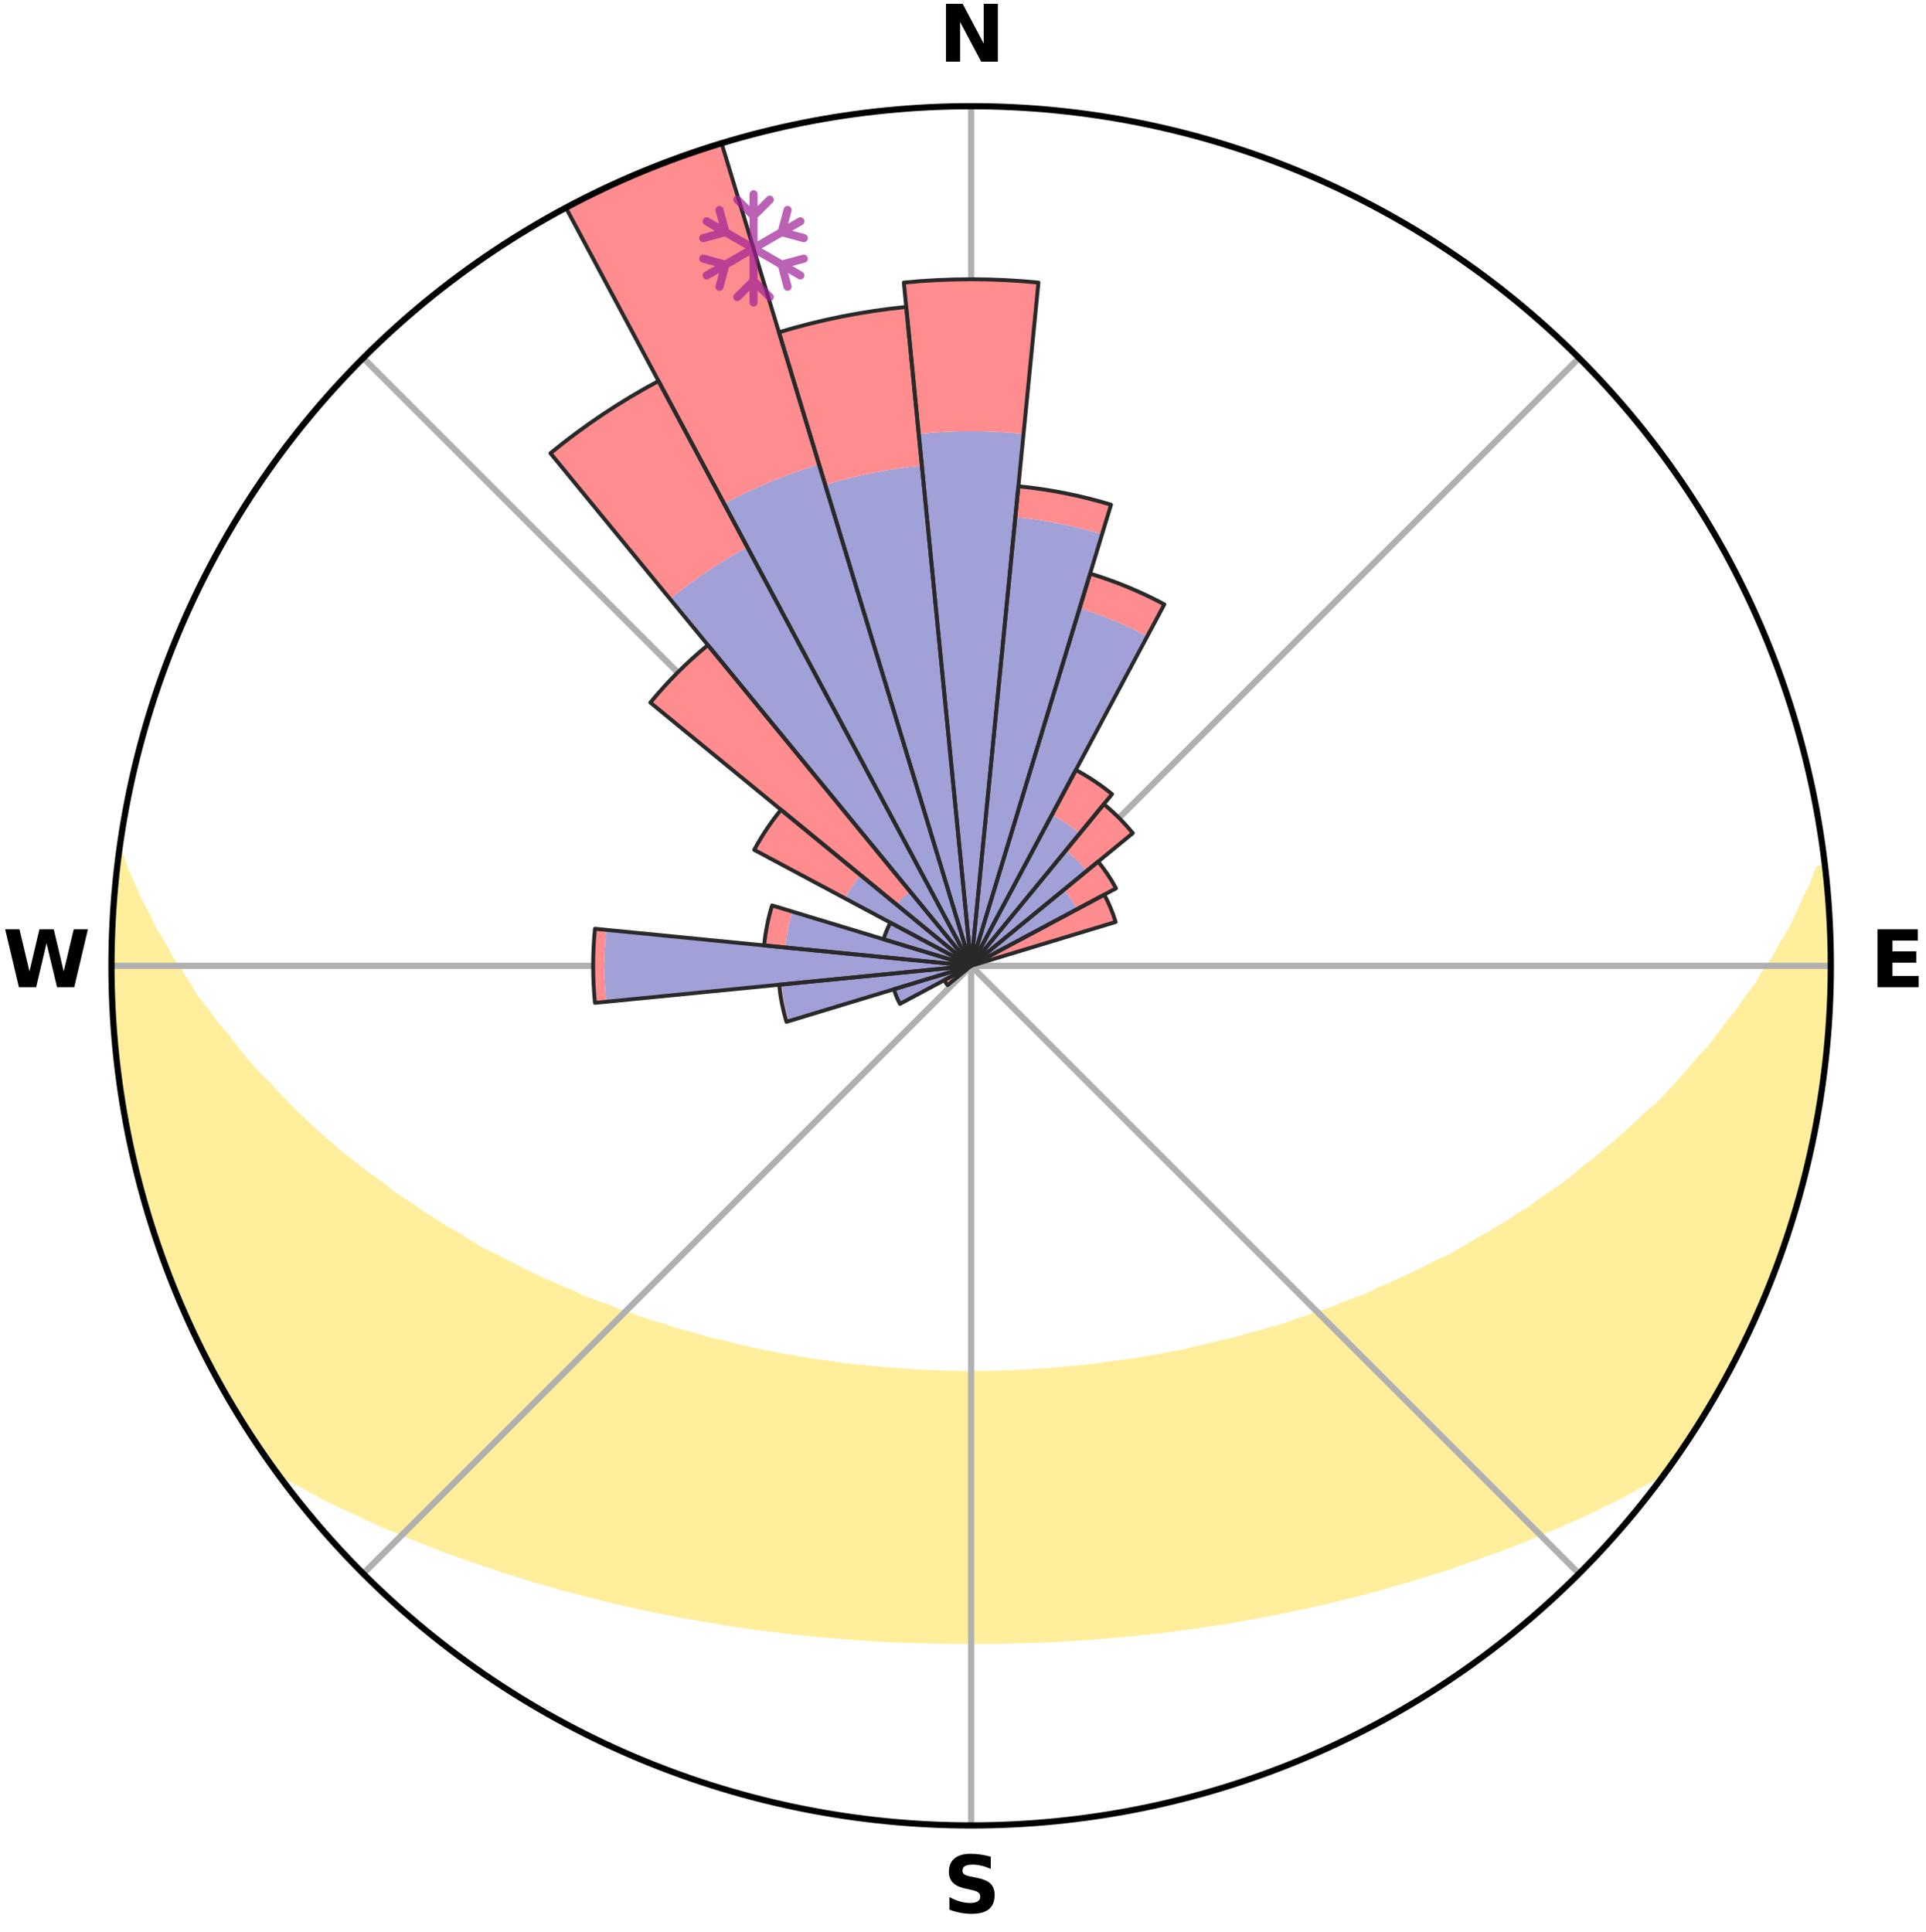 <?xml version="1.0" encoding="utf-8" standalone="no"?>
<!DOCTYPE svg PUBLIC "-//W3C//DTD SVG 1.1//EN"
  "http://www.w3.org/Graphics/SVG/1.1/DTD/svg11.dtd">
<svg xmlns:xlink="http://www.w3.org/1999/xlink" width="248.41pt" height="249.158pt" viewBox="0 0 248.41 249.158" xmlns="http://www.w3.org/2000/svg" version="1.1">
 <title>Ski Rose for Les Breuleux</title>
 <defs>
  <style type="text/css">*{stroke-linejoin: round; stroke-linecap: butt}</style>
 </defs>
 <g id="figure_1">
  <g id="patch_1">
   <path d="M 0 249.158 
L 248.41 249.158 
L 248.41 0 
L 0 0 
z
" style="fill: #ffffff"/>
  </g>
  <g id="axes_1">
   <g id="patch_2">
    <path d="M 236.135 124.579 
C 236.135 110.018 233.267 95.599 227.695 82.147 
C 222.122 68.695 213.955 56.471 203.659 46.175 
C 193.363 35.879 181.139 27.711 167.687 22.139 
C 154.235 16.567 139.815 13.699 125.255 13.699 
C 110.694 13.699 96.275 16.567 82.823 22.139 
C 69.371 27.711 57.147 35.879 46.851 46.175 
C 36.555 56.471 28.387 68.695 22.815 82.147 
C 17.243 95.599 14.375 110.018 14.375 124.579 
C 14.375 139.14 17.243 153.559 22.815 167.011 
C 28.387 180.463 36.555 192.687 46.851 202.983 
C 57.147 213.279 69.371 221.447 82.823 227.019 
C 96.275 232.591 110.694 235.459 125.255 235.459 
C 139.815 235.459 154.235 232.591 167.687 227.019 
C 181.139 221.447 193.363 213.279 203.659 202.983 
C 213.955 192.687 222.122 180.463 227.695 167.011 
C 233.267 153.559 236.135 139.14 236.135 124.579 
M 125.255 124.579 
C 125.255 124.579 125.255 124.579 125.255 124.579 
C 125.255 124.579 125.255 124.579 125.255 124.579 
C 125.255 124.579 125.255 124.579 125.255 124.579 
C 125.255 124.579 125.255 124.579 125.255 124.579 
C 125.255 124.579 125.255 124.579 125.255 124.579 
C 125.255 124.579 125.255 124.579 125.255 124.579 
C 125.255 124.579 125.255 124.579 125.255 124.579 
C 125.255 124.579 125.255 124.579 125.255 124.579 
C 125.255 124.579 125.255 124.579 125.255 124.579 
C 125.255 124.579 125.255 124.579 125.255 124.579 
C 125.255 124.579 125.255 124.579 125.255 124.579 
C 125.255 124.579 125.255 124.579 125.255 124.579 
C 125.255 124.579 125.255 124.579 125.255 124.579 
C 125.255 124.579 125.255 124.579 125.255 124.579 
C 125.255 124.579 125.255 124.579 125.255 124.579 
C 125.255 124.579 125.255 124.579 125.255 124.579 
z
" style="fill: #ffffff"/>
   </g>
   <g id="PolyCollection_1">
    <defs>
     <path id="m57e093a52c" d="M 235.381 -137.126 
L 234.662 -137.044 
L 233.928 -135.043 
L 232.93 -133.053 
L 232.067 -131.112 
L 231.155 -129.203 
L 229.996 -127.322 
L 229.001 -125.484 
L 227.764 -123.684 
L 226.698 -121.923 
L 225.395 -120.207 
L 224.268 -118.523 
L 222.906 -116.894 
L 221.726 -115.29 
L 220.52 -113.725 
L 219.086 -112.226 
L 217.835 -110.743 
L 216.564 -109.299 
L 215.273 -107.895 
L 213.964 -106.531 
L 212.44 -105.251 
L 211.101 -103.969 
L 209.748 -102.728 
L 208.382 -101.526 
L 207.006 -100.363 
L 205.619 -99.24 
L 204.223 -98.157 
L 203.006 -97.046 
L 201.595 -96.037 
L 200.178 -95.066 
L 198.758 -94.133 
L 197.511 -93.161 
L 196.084 -92.3 
L 194.827 -91.395 
L 193.398 -90.604 
L 192.135 -89.764 
L 190.707 -89.041 
L 189.442 -88.264 
L 188.176 -87.516 
L 186.909 -86.797 
L 185.494 -86.202 
L 184.233 -85.543 
L 182.973 -84.911 
L 181.716 -84.306 
L 180.462 -83.728 
L 179.213 -83.176 
L 177.969 -82.649 
L 176.854 -82.044 
L 175.617 -81.565 
L 174.388 -81.11 
L 173.165 -80.677 
L 172.06 -80.163 
L 170.85 -79.773 
L 169.649 -79.404 
L 168.555 -78.95 
L 167.369 -78.62 
L 166.283 -78.205 
L 165.201 -77.808 
L 164.038 -77.531 
L 162.966 -77.169 
L 161.822 -76.924 
L 160.761 -76.595 
L 159.706 -76.281 
L 158.654 -75.982 
L 157.545 -75.794 
L 156.506 -75.524 
L 155.473 -75.267 
L 154.445 -75.024 
L 153.423 -74.793 
L 152.405 -74.574 
L 151.393 -74.368 
L 150.386 -74.173 
L 149.385 -73.989 
L 148.389 -73.815 
L 147.399 -73.652 
L 146.414 -73.497 
L 145.433 -73.353 
L 144.459 -73.216 
L 143.489 -73.089 
L 142.523 -72.969 
L 141.582 -72.797 
L 140.624 -72.695 
L 139.67 -72.6 
L 138.721 -72.511 
L 137.775 -72.429 
L 136.833 -72.352 
L 135.903 -72.242 
L 134.966 -72.18 
L 134.033 -72.124 
L 133.102 -72.072 
L 132.177 -71.999 
L 131.25 -71.961 
L 130.325 -71.927 
L 129.401 -71.897 
L 128.479 -71.86 
L 127.557 -71.843 
L 126.636 -71.83 
L 125.715 -71.82 
L 124.794 -71.821 
L 123.874 -71.832 
L 122.953 -71.847 
L 122.031 -71.866 
L 121.109 -71.905 
L 120.186 -71.936 
L 119.261 -71.972 
L 118.334 -72.012 
L 117.41 -72.086 
L 116.479 -72.14 
L 115.547 -72.198 
L 114.611 -72.261 
L 113.681 -72.373 
L 112.74 -72.451 
L 111.795 -72.535 
L 110.847 -72.626 
L 109.894 -72.723 
L 108.937 -72.826 
L 107.996 -72.999 
L 107.032 -73.12 
L 106.064 -73.25 
L 105.09 -73.387 
L 104.111 -73.534 
L 103.127 -73.689 
L 102.138 -73.854 
L 101.144 -74.029 
L 100.144 -74.214 
L 99.139 -74.41 
L 98.128 -74.618 
L 97.112 -74.837 
L 96.091 -75.069 
L 95.065 -75.313 
L 94.033 -75.571 
L 92.997 -75.842 
L 91.889 -76.031 
L 90.84 -76.331 
L 89.786 -76.645 
L 88.727 -76.975 
L 87.584 -77.221 
L 86.515 -77.583 
L 85.441 -77.963 
L 84.273 -78.258 
L 83.19 -78.673 
L 82.006 -79.004 
L 80.914 -79.458 
L 79.715 -79.827 
L 78.617 -80.321 
L 77.404 -80.732 
L 76.184 -81.165 
L 74.957 -81.62 
L 73.846 -82.201 
L 72.61 -82.703 
L 71.367 -83.23 
L 70.12 -83.782 
L 68.869 -84.36 
L 67.614 -84.964 
L 66.357 -85.595 
L 65.097 -86.255 
L 63.837 -86.942 
L 62.421 -87.567 
L 61.157 -88.314 
L 59.894 -89.091 
L 58.633 -89.898 
L 57.208 -90.652 
L 55.952 -91.523 
L 54.527 -92.347 
L 53.278 -93.283 
L 51.858 -94.177 
L 50.44 -95.109 
L 49.209 -96.147 
L 47.803 -97.152 
L 46.402 -98.195 
L 45.009 -99.278 
L 43.625 -100.399 
L 42.251 -101.56 
L 40.888 -102.76 
L 39.537 -104 
L 38.201 -105.28 
L 36.879 -106.599 
L 35.574 -107.958 
L 34.287 -109.356 
L 32.816 -110.764 
L 31.568 -112.245 
L 30.341 -113.765 
L 29.139 -115.324 
L 27.754 -116.906 
L 26.602 -118.545 
L 25.271 -120.214 
L 24.176 -121.932 
L 23.113 -123.688 
L 21.877 -125.481 
L 20.882 -127.312 
L 19.723 -129.187 
L 18.81 -131.09 
L 17.746 -133.04 
L 16.937 -135.009 
L 16.008 -137.026 
L 15.345 -139.049 
L 15.345 -139.049 
L 15.345 -139.049 
L 15.216 -137.116 
L 14.944 -135.201 
L 14.741 -133.277 
L 14.641 -131.344 
L 14.647 -129.408 
L 14.434 -127.481 
L 14.432 -125.546 
L 14.537 -123.613 
L 14.421 -121.677 
L 14.515 -119.744 
L 14.641 -117.814 
L 14.876 -115.892 
L 14.887 -113.952 
L 15.105 -112.029 
L 15.354 -110.11 
L 15.716 -108.208 
L 15.935 -106.285 
L 16.276 -104.381 
L 16.647 -102.483 
L 17.048 -100.59 
L 17.479 -98.704 
L 17.939 -96.825 
L 18.43 -94.954 
L 18.951 -93.09 
L 19.591 -91.263 
L 20.173 -89.419 
L 20.785 -87.585 
L 21.429 -85.76 
L 22.103 -83.946 
L 22.875 -82.172 
L 23.612 -80.383 
L 24.381 -78.608 
L 25.184 -76.848 
L 26.087 -75.136 
L 26.959 -73.41 
L 27.867 -71.702 
L 28.811 -70.014 
L 29.734 -68.313 
L 30.751 -66.667 
L 31.75 -65.01 
L 32.808 -63.39 
L 33.882 -61.781 
L 35.01 -60.208 
L 36.682 -59.038 
L 38.494 -58.005 
L 40.33 -57.027 
L 42.117 -56.046 
L 43.969 -55.154 
L 45.827 -54.307 
L 47.626 -53.445 
L 49.426 -52.62 
L 51.274 -51.879 
L 53.068 -51.121 
L 54.858 -50.397 
L 56.644 -49.703 
L 58.424 -49.04 
L 60.198 -48.407 
L 61.965 -47.802 
L 63.725 -47.225 
L 65.439 -46.626 
L 67.185 -46.102 
L 68.885 -45.551 
L 70.614 -45.076 
L 72.304 -44.579 
L 74.017 -44.151 
L 75.689 -43.695 
L 77.358 -43.266 
L 79.017 -42.854 
L 80.672 -42.468 
L 82.317 -42.096 
L 83.958 -41.749 
L 85.588 -41.416 
L 87.214 -41.107 
L 88.83 -40.809 
L 90.442 -40.534 
L 92.044 -40.268 
L 93.627 -39.987 
L 95.219 -39.761 
L 96.792 -39.513 
L 98.369 -39.309 
L 99.943 -39.126 
L 101.501 -38.925 
L 103.061 -38.762 
L 104.611 -38.589 
L 106.156 -38.432 
L 107.704 -38.314 
L 109.242 -38.183 
L 110.778 -38.067 
L 112.312 -37.976 
L 113.841 -37.885 
L 115.368 -37.807 
L 116.895 -37.756 
L 118.417 -37.702 
L 119.939 -37.66 
L 121.459 -37.631 
L 122.978 -37.614 
L 124.496 -37.608 
L 126.014 -37.61 
L 127.532 -37.611 
L 129.051 -37.628 
L 130.571 -37.658 
L 132.092 -37.699 
L 133.616 -37.747 
L 135.141 -37.813 
L 136.668 -37.891 
L 138.197 -37.983 
L 139.732 -38.066 
L 141.267 -38.183 
L 142.806 -38.314 
L 144.351 -38.44 
L 145.897 -38.597 
L 147.454 -38.74 
L 149.009 -38.926 
L 150.574 -39.102 
L 152.137 -39.318 
L 153.717 -39.515 
L 155.29 -39.763 
L 156.879 -39.997 
L 158.478 -40.238 
L 160.066 -40.537 
L 161.675 -40.819 
L 163.294 -41.11 
L 164.917 -41.426 
L 166.55 -41.753 
L 168.187 -42.107 
L 169.835 -42.472 
L 171.487 -42.865 
L 173.149 -43.271 
L 174.814 -43.706 
L 176.518 -44.112 
L 178.202 -44.585 
L 179.888 -45.088 
L 181.617 -45.562 
L 183.32 -46.108 
L 185.066 -46.632 
L 186.819 -47.182 
L 188.535 -47.814 
L 190.302 -48.418 
L 192.076 -49.052 
L 193.855 -49.715 
L 195.641 -50.408 
L 197.43 -51.133 
L 199.224 -51.89 
L 201.077 -52.626 
L 202.876 -53.452 
L 204.73 -54.265 
L 206.529 -55.165 
L 208.385 -56.052 
L 210.171 -57.033 
L 212.003 -58.015 
L 213.82 -59.044 
L 215.508 -60.202 
L 216.629 -61.78 
L 217.709 -63.385 
L 218.769 -65.004 
L 219.777 -66.656 
L 220.769 -68.317 
L 221.708 -70.008 
L 222.652 -71.697 
L 223.555 -73.407 
L 224.388 -75.153 
L 225.325 -76.848 
L 226.121 -78.612 
L 226.853 -80.403 
L 227.636 -82.171 
L 228.372 -83.96 
L 229.061 -85.767 
L 229.767 -87.569 
L 230.356 -89.413 
L 230.897 -91.27 
L 231.558 -93.091 
L 232.01 -94.973 
L 232.549 -96.831 
L 233.053 -98.699 
L 233.411 -100.601 
L 233.864 -102.482 
L 234.256 -104.377 
L 234.613 -106.279 
L 234.791 -108.209 
L 235.085 -110.12 
L 235.34 -112.036 
L 235.55 -113.959 
L 235.73 -115.884 
L 235.873 -117.813 
L 235.977 -119.745 
L 236.048 -121.678 
L 236.083 -123.612 
L 236.083 -125.546 
L 236.049 -127.48 
L 235.981 -129.413 
L 235.88 -131.345 
L 235.745 -133.275 
L 235.579 -135.202 
L 235.381 -137.126 
z
" style="stroke: #ffee9c"/>
    </defs>
    <g clip-path="url(#pd995c8392d)">
     <use xlink:href="#m57e093a52c" x="0" y="249.158" style="fill: #ffee9c; stroke: #ffee9c"/>
    </g>
   </g>
   <g id="matplotlib.axis_1">
    <g id="xtick_1">
     <g id="line2d_1">
      <path d="M 125.255 124.579 
L 125.255 13.699 
" clip-path="url(#pd995c8392d)" style="fill: none; stroke: #b0b0b0; stroke-width: 0.8; stroke-linecap: square"/>
     </g>
     <g id="text_1">
      <!-- N -->
      <g transform="translate(121.07 7.958) scale(0.1 -0.1)">
       <defs>
        <path id="DejaVuSans-Bold-4e" d="M 588 4666 
L 1931 4666 
L 3628 1466 
L 3628 4666 
L 4769 4666 
L 4769 0 
L 3425 0 
L 1728 3200 
L 1728 0 
L 588 0 
L 588 4666 
z
" transform="scale(0.016)"/>
       </defs>
       <use xlink:href="#DejaVuSans-Bold-4e"/>
      </g>
     </g>
    </g>
    <g id="xtick_2">
     <g id="line2d_2">
      <path d="M 125.255 124.579 
L 203.659 46.175 
" clip-path="url(#pd995c8392d)" style="fill: none; stroke: #b0b0b0; stroke-width: 0.8; stroke-linecap: square"/>
     </g>
    </g>
    <g id="xtick_3">
     <g id="line2d_3">
      <path d="M 125.255 124.579 
L 236.135 124.579 
" clip-path="url(#pd995c8392d)" style="fill: none; stroke: #b0b0b0; stroke-width: 0.8; stroke-linecap: square"/>
     </g>
     <g id="text_2">
      <!-- E -->
      <g transform="translate(241.219 127.338) scale(0.1 -0.1)">
       <defs>
        <path id="DejaVuSans-Bold-45" d="M 588 4666 
L 3834 4666 
L 3834 3756 
L 1791 3756 
L 1791 2888 
L 3713 2888 
L 3713 1978 
L 1791 1978 
L 1791 909 
L 3903 909 
L 3903 0 
L 588 0 
L 588 4666 
z
" transform="scale(0.016)"/>
       </defs>
       <use xlink:href="#DejaVuSans-Bold-45"/>
      </g>
     </g>
    </g>
    <g id="xtick_4">
     <g id="line2d_4">
      <path d="M 125.255 124.579 
L 203.659 202.983 
" clip-path="url(#pd995c8392d)" style="fill: none; stroke: #b0b0b0; stroke-width: 0.8; stroke-linecap: square"/>
     </g>
    </g>
    <g id="xtick_5">
     <g id="line2d_5">
      <path d="M 125.255 124.579 
L 125.255 235.459 
" clip-path="url(#pd995c8392d)" style="fill: none; stroke: #b0b0b0; stroke-width: 0.8; stroke-linecap: square"/>
     </g>
     <g id="text_3">
      <!-- S -->
      <g transform="translate(121.654 246.718) scale(0.1 -0.1)">
       <defs>
        <path id="DejaVuSans-Bold-53" d="M 3834 4519 
L 3834 3531 
Q 3450 3703 3084 3790 
Q 2719 3878 2394 3878 
Q 1963 3878 1756 3759 
Q 1550 3641 1550 3391 
Q 1550 3203 1689 3098 
Q 1828 2994 2194 2919 
L 2706 2816 
Q 3484 2659 3812 2340 
Q 4141 2022 4141 1434 
Q 4141 663 3683 286 
Q 3225 -91 2284 -91 
Q 1841 -91 1394 -6 
Q 947 78 500 244 
L 500 1259 
Q 947 1022 1364 901 
Q 1781 781 2169 781 
Q 2563 781 2772 912 
Q 2981 1044 2981 1288 
Q 2981 1506 2839 1625 
Q 2697 1744 2272 1838 
L 1806 1941 
Q 1106 2091 782 2419 
Q 459 2747 459 3303 
Q 459 4000 909 4375 
Q 1359 4750 2203 4750 
Q 2588 4750 2994 4692 
Q 3400 4634 3834 4519 
z
" transform="scale(0.016)"/>
       </defs>
       <use xlink:href="#DejaVuSans-Bold-53"/>
      </g>
     </g>
    </g>
    <g id="xtick_6">
     <g id="line2d_6">
      <path d="M 125.255 124.579 
L 46.851 202.983 
" clip-path="url(#pd995c8392d)" style="fill: none; stroke: #b0b0b0; stroke-width: 0.8; stroke-linecap: square"/>
     </g>
    </g>
    <g id="xtick_7">
     <g id="line2d_7">
      <path d="M 125.255 124.579 
L 14.375 124.579 
" clip-path="url(#pd995c8392d)" style="fill: none; stroke: #b0b0b0; stroke-width: 0.8; stroke-linecap: square"/>
     </g>
     <g id="text_4">
      <!-- W -->
      <g transform="translate(0.36 127.338) scale(0.1 -0.1)">
       <defs>
        <path id="DejaVuSans-Bold-57" d="M 191 4666 
L 1344 4666 
L 2150 1275 
L 2950 4666 
L 4109 4666 
L 4909 1275 
L 5716 4666 
L 6859 4666 
L 5759 0 
L 4372 0 
L 3525 3547 
L 2688 0 
L 1300 0 
L 191 4666 
z
" transform="scale(0.016)"/>
       </defs>
       <use xlink:href="#DejaVuSans-Bold-57"/>
      </g>
     </g>
    </g>
    <g id="xtick_8">
     <g id="line2d_8">
      <path d="M 125.255 124.579 
L 46.851 46.175 
" clip-path="url(#pd995c8392d)" style="fill: none; stroke: #b0b0b0; stroke-width: 0.8; stroke-linecap: square"/>
     </g>
    </g>
   </g>
   <g id="matplotlib.axis_2"/>
   <g id="patch_3">
    <path d="M 125.255 124.579 
C 125.255 124.579 125.255 124.579 125.255 124.579 
C 125.255 124.579 125.255 124.579 125.255 124.579 
L 125.255 124.579 
C 125.255 124.579 125.255 124.579 125.255 124.579 
C 125.255 124.579 125.255 124.579 125.255 124.579 
z
" clip-path="url(#pd995c8392d)" style="fill: #d9d9d9"/>
   </g>
   <g id="patch_4">
    <path d="M 125.255 124.579 
C 125.255 124.579 125.255 124.579 125.255 124.579 
C 125.255 124.579 125.255 124.579 125.255 124.579 
L 125.255 124.579 
C 125.255 124.579 125.255 124.579 125.255 124.579 
C 125.255 124.579 125.255 124.579 125.255 124.579 
z
" clip-path="url(#pd995c8392d)" style="fill: #d9d9d9"/>
   </g>
   <g id="patch_5">
    <path d="M 125.255 124.579 
C 125.255 124.579 125.255 124.579 125.255 124.579 
C 125.255 124.579 125.255 124.579 125.255 124.579 
L 125.255 124.579 
C 125.255 124.579 125.255 124.579 125.255 124.579 
C 125.255 124.579 125.255 124.579 125.255 124.579 
z
" clip-path="url(#pd995c8392d)" style="fill: #d9d9d9"/>
   </g>
   <g id="patch_6">
    <path d="M 125.255 124.579 
C 125.255 124.579 125.255 124.579 125.255 124.579 
C 125.255 124.579 125.255 124.579 125.255 124.579 
L 125.255 124.579 
C 125.255 124.579 125.255 124.579 125.255 124.579 
C 125.255 124.579 125.255 124.579 125.255 124.579 
z
" clip-path="url(#pd995c8392d)" style="fill: #d9d9d9"/>
   </g>
   <g id="patch_7">
    <path d="M 125.255 124.579 
C 125.255 124.579 125.255 124.579 125.255 124.579 
C 125.255 124.579 125.255 124.579 125.255 124.579 
L 125.255 124.579 
C 125.255 124.579 125.255 124.579 125.255 124.579 
C 125.255 124.579 125.255 124.579 125.255 124.579 
z
" clip-path="url(#pd995c8392d)" style="fill: #d9d9d9"/>
   </g>
   <g id="patch_8">
    <path d="M 125.255 124.579 
C 125.255 124.579 125.255 124.579 125.255 124.579 
C 125.255 124.579 125.255 124.579 125.255 124.579 
L 125.255 124.579 
C 125.255 124.579 125.255 124.579 125.255 124.579 
C 125.255 124.579 125.255 124.579 125.255 124.579 
z
" clip-path="url(#pd995c8392d)" style="fill: #d9d9d9"/>
   </g>
   <g id="patch_9">
    <path d="M 125.255 124.579 
C 125.255 124.579 125.255 124.579 125.255 124.579 
C 125.255 124.579 125.255 124.579 125.255 124.579 
L 125.255 124.579 
C 125.255 124.579 125.255 124.579 125.255 124.579 
C 125.255 124.579 125.255 124.579 125.255 124.579 
z
" clip-path="url(#pd995c8392d)" style="fill: #d9d9d9"/>
   </g>
   <g id="patch_10">
    <path d="M 125.255 124.579 
C 125.255 124.579 125.255 124.579 125.255 124.579 
C 125.255 124.579 125.255 124.579 125.255 124.579 
L 125.255 124.579 
C 125.255 124.579 125.255 124.579 125.255 124.579 
C 125.255 124.579 125.255 124.579 125.255 124.579 
z
" clip-path="url(#pd995c8392d)" style="fill: #d9d9d9"/>
   </g>
   <g id="patch_11">
    <path d="M 125.255 124.579 
C 125.255 124.579 125.255 124.579 125.255 124.579 
C 125.255 124.579 125.255 124.579 125.255 124.579 
L 125.255 124.579 
C 125.255 124.579 125.255 124.579 125.255 124.579 
C 125.255 124.579 125.255 124.579 125.255 124.579 
z
" clip-path="url(#pd995c8392d)" style="fill: #d9d9d9"/>
   </g>
   <g id="patch_12">
    <path d="M 125.255 124.579 
C 125.255 124.579 125.255 124.579 125.255 124.579 
C 125.255 124.579 125.255 124.579 125.255 124.579 
L 125.255 124.579 
C 125.255 124.579 125.255 124.579 125.255 124.579 
C 125.255 124.579 125.255 124.579 125.255 124.579 
z
" clip-path="url(#pd995c8392d)" style="fill: #d9d9d9"/>
   </g>
   <g id="patch_13">
    <path d="M 125.255 124.579 
C 125.255 124.579 125.255 124.579 125.255 124.579 
C 125.255 124.579 125.255 124.579 125.255 124.579 
L 125.255 124.579 
C 125.255 124.579 125.255 124.579 125.255 124.579 
C 125.255 124.579 125.255 124.579 125.255 124.579 
z
" clip-path="url(#pd995c8392d)" style="fill: #d9d9d9"/>
   </g>
   <g id="patch_14">
    <path d="M 125.255 124.579 
C 125.255 124.579 125.255 124.579 125.255 124.579 
C 125.255 124.579 125.255 124.579 125.255 124.579 
L 125.255 124.579 
C 125.255 124.579 125.255 124.579 125.255 124.579 
C 125.255 124.579 125.255 124.579 125.255 124.579 
z
" clip-path="url(#pd995c8392d)" style="fill: #d9d9d9"/>
   </g>
   <g id="patch_15">
    <path d="M 125.255 124.579 
C 125.255 124.579 125.255 124.579 125.255 124.579 
C 125.255 124.579 125.255 124.579 125.255 124.579 
L 125.255 124.579 
C 125.255 124.579 125.255 124.579 125.255 124.579 
C 125.255 124.579 125.255 124.579 125.255 124.579 
z
" clip-path="url(#pd995c8392d)" style="fill: #d9d9d9"/>
   </g>
   <g id="patch_16">
    <path d="M 125.255 124.579 
C 125.255 124.579 125.255 124.579 125.255 124.579 
C 125.255 124.579 125.255 124.579 125.255 124.579 
L 125.255 124.579 
C 125.255 124.579 125.255 124.579 125.255 124.579 
C 125.255 124.579 125.255 124.579 125.255 124.579 
z
" clip-path="url(#pd995c8392d)" style="fill: #d9d9d9"/>
   </g>
   <g id="patch_17">
    <path d="M 125.255 124.579 
C 125.255 124.579 125.255 124.579 125.255 124.579 
C 125.255 124.579 125.255 124.579 125.255 124.579 
L 125.255 124.579 
C 125.255 124.579 125.255 124.579 125.255 124.579 
C 125.255 124.579 125.255 124.579 125.255 124.579 
z
" clip-path="url(#pd995c8392d)" style="fill: #d9d9d9"/>
   </g>
   <g id="patch_18">
    <path d="M 125.255 124.579 
C 125.255 124.579 125.255 124.579 125.255 124.579 
C 125.255 124.579 125.255 124.579 125.255 124.579 
L 125.255 124.579 
C 125.255 124.579 125.255 124.579 125.255 124.579 
C 125.255 124.579 125.255 124.579 125.255 124.579 
z
" clip-path="url(#pd995c8392d)" style="fill: #d9d9d9"/>
   </g>
   <g id="patch_19">
    <path d="M 125.255 124.579 
C 125.255 124.579 125.255 124.579 125.255 124.579 
C 125.255 124.579 125.255 124.579 125.255 124.579 
L 125.255 124.579 
C 125.255 124.579 125.255 124.579 125.255 124.579 
C 125.255 124.579 125.255 124.579 125.255 124.579 
z
" clip-path="url(#pd995c8392d)" style="fill: #d9d9d9"/>
   </g>
   <g id="patch_20">
    <path d="M 125.255 124.579 
C 125.255 124.579 125.255 124.579 125.255 124.579 
C 125.255 124.579 125.255 124.579 125.255 124.579 
L 125.255 124.579 
C 125.255 124.579 125.255 124.579 125.255 124.579 
C 125.255 124.579 125.255 124.579 125.255 124.579 
z
" clip-path="url(#pd995c8392d)" style="fill: #d9d9d9"/>
   </g>
   <g id="patch_21">
    <path d="M 125.255 124.579 
C 125.255 124.579 125.255 124.579 125.255 124.579 
C 125.255 124.579 125.255 124.579 125.255 124.579 
L 125.255 124.579 
C 125.255 124.579 125.255 124.579 125.255 124.579 
C 125.255 124.579 125.255 124.579 125.255 124.579 
z
" clip-path="url(#pd995c8392d)" style="fill: #d9d9d9"/>
   </g>
   <g id="patch_22">
    <path d="M 125.255 124.579 
C 125.255 124.579 125.255 124.579 125.255 124.579 
C 125.255 124.579 125.255 124.579 125.255 124.579 
L 125.255 124.579 
C 125.255 124.579 125.255 124.579 125.255 124.579 
C 125.255 124.579 125.255 124.579 125.255 124.579 
z
" clip-path="url(#pd995c8392d)" style="fill: #d9d9d9"/>
   </g>
   <g id="patch_23">
    <path d="M 125.255 124.579 
C 125.255 124.579 125.255 124.579 125.255 124.579 
C 125.255 124.579 125.255 124.579 125.255 124.579 
L 125.255 124.579 
C 125.255 124.579 125.255 124.579 125.255 124.579 
C 125.255 124.579 125.255 124.579 125.255 124.579 
z
" clip-path="url(#pd995c8392d)" style="fill: #d9d9d9"/>
   </g>
   <g id="patch_24">
    <path d="M 125.255 124.579 
C 125.255 124.579 125.255 124.579 125.255 124.579 
C 125.255 124.579 125.255 124.579 125.255 124.579 
L 125.255 124.579 
C 125.255 124.579 125.255 124.579 125.255 124.579 
C 125.255 124.579 125.255 124.579 125.255 124.579 
z
" clip-path="url(#pd995c8392d)" style="fill: #d9d9d9"/>
   </g>
   <g id="patch_25">
    <path d="M 125.255 124.579 
C 125.255 124.579 125.255 124.579 125.255 124.579 
C 125.255 124.579 125.255 124.579 125.255 124.579 
L 125.255 124.579 
C 125.255 124.579 125.255 124.579 125.255 124.579 
C 125.255 124.579 125.255 124.579 125.255 124.579 
z
" clip-path="url(#pd995c8392d)" style="fill: #d9d9d9"/>
   </g>
   <g id="patch_26">
    <path d="M 125.255 124.579 
C 125.255 124.579 125.255 124.579 125.255 124.579 
C 125.255 124.579 125.255 124.579 125.255 124.579 
L 125.255 124.579 
C 125.255 124.579 125.255 124.579 125.255 124.579 
C 125.255 124.579 125.255 124.579 125.255 124.579 
z
" clip-path="url(#pd995c8392d)" style="fill: #d9d9d9"/>
   </g>
   <g id="patch_27">
    <path d="M 125.255 124.579 
C 125.255 124.579 125.255 124.579 125.255 124.579 
C 125.255 124.579 125.255 124.579 125.255 124.579 
L 125.255 124.579 
C 125.255 124.579 125.255 124.579 125.255 124.579 
C 125.255 124.579 125.255 124.579 125.255 124.579 
z
" clip-path="url(#pd995c8392d)" style="fill: #d9d9d9"/>
   </g>
   <g id="patch_28">
    <path d="M 125.255 124.579 
C 125.255 124.579 125.255 124.579 125.255 124.579 
C 125.255 124.579 125.255 124.579 125.255 124.579 
L 125.255 124.579 
C 125.255 124.579 125.255 124.579 125.255 124.579 
C 125.255 124.579 125.255 124.579 125.255 124.579 
z
" clip-path="url(#pd995c8392d)" style="fill: #d9d9d9"/>
   </g>
   <g id="patch_29">
    <path d="M 125.255 124.579 
C 125.255 124.579 125.255 124.579 125.255 124.579 
C 125.255 124.579 125.255 124.579 125.255 124.579 
L 125.255 124.579 
C 125.255 124.579 125.255 124.579 125.255 124.579 
C 125.255 124.579 125.255 124.579 125.255 124.579 
z
" clip-path="url(#pd995c8392d)" style="fill: #d9d9d9"/>
   </g>
   <g id="patch_30">
    <path d="M 125.255 124.579 
C 125.255 124.579 125.255 124.579 125.255 124.579 
C 125.255 124.579 125.255 124.579 125.255 124.579 
L 125.255 124.579 
C 125.255 124.579 125.255 124.579 125.255 124.579 
C 125.255 124.579 125.255 124.579 125.255 124.579 
z
" clip-path="url(#pd995c8392d)" style="fill: #d9d9d9"/>
   </g>
   <g id="patch_31">
    <path d="M 125.255 124.579 
C 125.255 124.579 125.255 124.579 125.255 124.579 
C 125.255 124.579 125.255 124.579 125.255 124.579 
L 125.255 124.579 
C 125.255 124.579 125.255 124.579 125.255 124.579 
C 125.255 124.579 125.255 124.579 125.255 124.579 
z
" clip-path="url(#pd995c8392d)" style="fill: #d9d9d9"/>
   </g>
   <g id="patch_32">
    <path d="M 125.255 124.579 
C 125.255 124.579 125.255 124.579 125.255 124.579 
C 125.255 124.579 125.255 124.579 125.255 124.579 
L 125.255 124.579 
C 125.255 124.579 125.255 124.579 125.255 124.579 
C 125.255 124.579 125.255 124.579 125.255 124.579 
z
" clip-path="url(#pd995c8392d)" style="fill: #d9d9d9"/>
   </g>
   <g id="patch_33">
    <path d="M 125.255 124.579 
C 125.255 124.579 125.255 124.579 125.255 124.579 
C 125.255 124.579 125.255 124.579 125.255 124.579 
L 125.255 124.579 
C 125.255 124.579 125.255 124.579 125.255 124.579 
C 125.255 124.579 125.255 124.579 125.255 124.579 
z
" clip-path="url(#pd995c8392d)" style="fill: #d9d9d9"/>
   </g>
   <g id="patch_34">
    <path d="M 125.255 124.579 
C 125.255 124.579 125.255 124.579 125.255 124.579 
C 125.255 124.579 125.255 124.579 125.255 124.579 
L 125.255 124.579 
C 125.255 124.579 125.255 124.579 125.255 124.579 
C 125.255 124.579 125.255 124.579 125.255 124.579 
z
" clip-path="url(#pd995c8392d)" style="fill: #d9d9d9"/>
   </g>
   <g id="patch_35">
    <path d="M 125.255 124.579 
C 125.255 124.579 125.255 124.579 125.255 124.579 
C 125.255 124.579 125.255 124.579 125.255 124.579 
L 132.013 55.965 
C 129.767 55.743 127.512 55.633 125.255 55.633 
C 122.998 55.633 120.743 55.743 118.497 55.965 
z
" clip-path="url(#pd995c8392d)" style="fill: #a1a1d8"/>
   </g>
   <g id="patch_36">
    <path d="M 125.255 124.579 
C 125.255 124.579 125.255 124.579 125.255 124.579 
C 125.255 124.579 125.255 124.579 125.255 124.579 
L 142.14 68.918 
C 140.318 68.365 138.47 67.902 136.602 67.531 
C 134.735 67.159 132.851 66.88 130.956 66.693 
z
" clip-path="url(#pd995c8392d)" style="fill: #a1a1d8"/>
   </g>
   <g id="patch_37">
    <path d="M 125.255 124.579 
C 125.255 124.579 125.255 124.579 125.255 124.579 
C 125.255 124.579 125.255 124.579 125.255 124.579 
L 147.973 82.076 
C 146.582 81.333 145.155 80.658 143.698 80.054 
C 142.24 79.45 140.754 78.919 139.245 78.461 
z
" clip-path="url(#pd995c8392d)" style="fill: #a1a1d8"/>
   </g>
   <g id="patch_38">
    <path d="M 125.255 124.579 
C 125.255 124.579 125.255 124.579 125.255 124.579 
C 125.255 124.579 125.255 124.579 125.255 124.579 
L 139.265 107.507 
C 138.707 107.049 138.126 106.618 137.525 106.216 
C 136.924 105.814 136.303 105.443 135.666 105.102 
z
" clip-path="url(#pd995c8392d)" style="fill: #a1a1d8"/>
   </g>
   <g id="patch_39">
    <path d="M 125.255 124.579 
C 125.255 124.579 125.255 124.579 125.255 124.579 
C 125.255 124.579 125.255 124.579 125.255 124.579 
L 140.156 112.35 
C 139.756 111.862 139.332 111.394 138.886 110.948 
C 138.44 110.502 137.972 110.078 137.484 109.677 
z
" clip-path="url(#pd995c8392d)" style="fill: #a1a1d8"/>
   </g>
   <g id="patch_40">
    <path d="M 125.255 124.579 
C 125.255 124.579 125.255 124.579 125.255 124.579 
C 125.255 124.579 125.255 124.579 125.255 124.579 
L 138.918 117.276 
C 138.679 116.829 138.418 116.394 138.136 115.972 
C 137.854 115.551 137.552 115.143 137.23 114.751 
z
" clip-path="url(#pd995c8392d)" style="fill: #a1a1d8"/>
   </g>
   <g id="patch_41">
    <path d="M 125.255 124.579 
C 125.255 124.579 125.255 124.579 125.255 124.579 
C 125.255 124.579 125.255 124.579 125.255 124.579 
L 127.917 123.771 
C 127.891 123.684 127.86 123.598 127.825 123.514 
C 127.791 123.43 127.752 123.348 127.709 123.267 
z
" clip-path="url(#pd995c8392d)" style="fill: #a1a1d8"/>
   </g>
   <g id="patch_42">
    <path d="M 125.255 124.579 
C 125.255 124.579 125.255 124.579 125.255 124.579 
C 125.255 124.579 125.255 124.579 125.255 124.579 
L 125.255 124.579 
C 125.255 124.579 125.255 124.579 125.255 124.579 
C 125.255 124.579 125.255 124.579 125.255 124.579 
z
" clip-path="url(#pd995c8392d)" style="fill: #a1a1d8"/>
   </g>
   <g id="patch_43">
    <path d="M 125.255 124.579 
C 125.255 124.579 125.255 124.579 125.255 124.579 
C 125.255 124.579 125.255 124.579 125.255 124.579 
L 125.255 124.579 
C 125.255 124.579 125.255 124.579 125.255 124.579 
C 125.255 124.579 125.255 124.579 125.255 124.579 
z
" clip-path="url(#pd995c8392d)" style="fill: #a1a1d8"/>
   </g>
   <g id="patch_44">
    <path d="M 125.255 124.579 
C 125.255 124.579 125.255 124.579 125.255 124.579 
C 125.255 124.579 125.255 124.579 125.255 124.579 
L 125.255 124.579 
C 125.255 124.579 125.255 124.579 125.255 124.579 
C 125.255 124.579 125.255 124.579 125.255 124.579 
z
" clip-path="url(#pd995c8392d)" style="fill: #a1a1d8"/>
   </g>
   <g id="patch_45">
    <path d="M 125.255 124.579 
C 125.255 124.579 125.255 124.579 125.255 124.579 
C 125.255 124.579 125.255 124.579 125.255 124.579 
L 125.255 124.579 
C 125.255 124.579 125.255 124.579 125.255 124.579 
C 125.255 124.579 125.255 124.579 125.255 124.579 
z
" clip-path="url(#pd995c8392d)" style="fill: #a1a1d8"/>
   </g>
   <g id="patch_46">
    <path d="M 125.255 124.579 
C 125.255 124.579 125.255 124.579 125.255 124.579 
C 125.255 124.579 125.255 124.579 125.255 124.579 
L 125.255 124.579 
C 125.255 124.579 125.255 124.579 125.255 124.579 
C 125.255 124.579 125.255 124.579 125.255 124.579 
z
" clip-path="url(#pd995c8392d)" style="fill: #a1a1d8"/>
   </g>
   <g id="patch_47">
    <path d="M 125.255 124.579 
C 125.255 124.579 125.255 124.579 125.255 124.579 
C 125.255 124.579 125.255 124.579 125.255 124.579 
L 125.255 124.579 
C 125.255 124.579 125.255 124.579 125.255 124.579 
C 125.255 124.579 125.255 124.579 125.255 124.579 
z
" clip-path="url(#pd995c8392d)" style="fill: #a1a1d8"/>
   </g>
   <g id="patch_48">
    <path d="M 125.255 124.579 
C 125.255 124.579 125.255 124.579 125.255 124.579 
C 125.255 124.579 125.255 124.579 125.255 124.579 
L 125.255 124.579 
C 125.255 124.579 125.255 124.579 125.255 124.579 
C 125.255 124.579 125.255 124.579 125.255 124.579 
z
" clip-path="url(#pd995c8392d)" style="fill: #a1a1d8"/>
   </g>
   <g id="patch_49">
    <path d="M 125.255 124.579 
C 125.255 124.579 125.255 124.579 125.255 124.579 
C 125.255 124.579 125.255 124.579 125.255 124.579 
L 125.255 124.579 
C 125.255 124.579 125.255 124.579 125.255 124.579 
C 125.255 124.579 125.255 124.579 125.255 124.579 
z
" clip-path="url(#pd995c8392d)" style="fill: #a1a1d8"/>
   </g>
   <g id="patch_50">
    <path d="M 125.255 124.579 
C 125.255 124.579 125.255 124.579 125.255 124.579 
C 125.255 124.579 125.255 124.579 125.255 124.579 
L 125.255 124.579 
C 125.255 124.579 125.255 124.579 125.255 124.579 
C 125.255 124.579 125.255 124.579 125.255 124.579 
z
" clip-path="url(#pd995c8392d)" style="fill: #a1a1d8"/>
   </g>
   <g id="patch_51">
    <path d="M 125.255 124.579 
C 125.255 124.579 125.255 124.579 125.255 124.579 
C 125.255 124.579 125.255 124.579 125.255 124.579 
L 125.255 124.579 
C 125.255 124.579 125.255 124.579 125.255 124.579 
C 125.255 124.579 125.255 124.579 125.255 124.579 
z
" clip-path="url(#pd995c8392d)" style="fill: #a1a1d8"/>
   </g>
   <g id="patch_52">
    <path d="M 125.255 124.579 
C 125.255 124.579 125.255 124.579 125.255 124.579 
C 125.255 124.579 125.255 124.579 125.255 124.579 
L 125.255 124.579 
C 125.255 124.579 125.255 124.579 125.255 124.579 
C 125.255 124.579 125.255 124.579 125.255 124.579 
z
" clip-path="url(#pd995c8392d)" style="fill: #a1a1d8"/>
   </g>
   <g id="patch_53">
    <path d="M 125.255 124.579 
C 125.255 124.579 125.255 124.579 125.255 124.579 
C 125.255 124.579 125.255 124.579 125.255 124.579 
L 125.255 124.579 
C 125.255 124.579 125.255 124.579 125.255 124.579 
C 125.255 124.579 125.255 124.579 125.255 124.579 
z
" clip-path="url(#pd995c8392d)" style="fill: #a1a1d8"/>
   </g>
   <g id="patch_54">
    <path d="M 125.255 124.579 
C 125.255 124.579 125.255 124.579 125.255 124.579 
C 125.255 124.579 125.255 124.579 125.255 124.579 
L 125.255 124.579 
C 125.255 124.579 125.255 124.579 125.255 124.579 
C 125.255 124.579 125.255 124.579 125.255 124.579 
z
" clip-path="url(#pd995c8392d)" style="fill: #a1a1d8"/>
   </g>
   <g id="patch_55">
    <path d="M 125.255 124.579 
C 125.255 124.579 125.255 124.579 125.255 124.579 
C 125.255 124.579 125.255 124.579 125.255 124.579 
L 125.255 124.579 
C 125.255 124.579 125.255 124.579 125.255 124.579 
C 125.255 124.579 125.255 124.579 125.255 124.579 
z
" clip-path="url(#pd995c8392d)" style="fill: #a1a1d8"/>
   </g>
   <g id="patch_56">
    <path d="M 125.255 124.579 
C 125.255 124.579 125.255 124.579 125.255 124.579 
C 125.255 124.579 125.255 124.579 125.255 124.579 
L 125.255 124.579 
C 125.255 124.579 125.255 124.579 125.255 124.579 
C 125.255 124.579 125.255 124.579 125.255 124.579 
z
" clip-path="url(#pd995c8392d)" style="fill: #a1a1d8"/>
   </g>
   <g id="patch_57">
    <path d="M 125.255 124.579 
C 125.255 124.579 125.255 124.579 125.255 124.579 
C 125.255 124.579 125.255 124.579 125.255 124.579 
L 115.292 127.601 
C 115.391 127.927 115.506 128.248 115.636 128.563 
C 115.767 128.878 115.913 129.186 116.073 129.487 
z
" clip-path="url(#pd995c8392d)" style="fill: #a1a1d8"/>
   </g>
   <g id="patch_58">
    <path d="M 125.255 124.579 
C 125.255 124.579 125.255 124.579 125.255 124.579 
C 125.255 124.579 125.255 124.579 125.255 124.579 
L 100.799 126.988 
C 100.878 127.788 100.996 128.584 101.153 129.373 
C 101.31 130.162 101.506 130.943 101.739 131.713 
z
" clip-path="url(#pd995c8392d)" style="fill: #a1a1d8"/>
   </g>
   <g id="patch_59">
    <path d="M 125.255 124.579 
C 125.255 124.579 125.255 124.579 125.255 124.579 
C 125.255 124.579 125.255 124.579 125.255 124.579 
L 78.181 119.943 
C 78.029 121.483 77.953 123.031 77.953 124.579 
C 77.953 126.127 78.029 127.675 78.181 129.215 
z
" clip-path="url(#pd995c8392d)" style="fill: #a1a1d8"/>
   </g>
   <g id="patch_60">
    <path d="M 125.255 124.579 
C 125.255 124.579 125.255 124.579 125.255 124.579 
C 125.255 124.579 125.255 124.579 125.255 124.579 
L 102.196 117.584 
C 101.967 118.339 101.775 119.104 101.621 119.878 
C 101.467 120.652 101.351 121.432 101.274 122.217 
z
" clip-path="url(#pd995c8392d)" style="fill: #a1a1d8"/>
   </g>
   <g id="patch_61">
    <path d="M 125.255 124.579 
C 125.255 124.579 125.255 124.579 125.255 124.579 
C 125.255 124.579 125.255 124.579 125.255 124.579 
L 114.844 119.014 
C 114.662 119.355 114.496 119.705 114.348 120.062 
C 114.201 120.418 114.07 120.783 113.958 121.152 
z
" clip-path="url(#pd995c8392d)" style="fill: #a1a1d8"/>
   </g>
   <g id="patch_62">
    <path d="M 125.255 124.579 
C 125.255 124.579 125.255 124.579 125.255 124.579 
C 125.255 124.579 125.255 124.579 125.255 124.579 
L 110.988 112.87 
C 110.604 113.337 110.244 113.823 109.909 114.325 
C 109.573 114.827 109.262 115.346 108.977 115.879 
z
" clip-path="url(#pd995c8392d)" style="fill: #a1a1d8"/>
   </g>
   <g id="patch_63">
    <path d="M 125.255 124.579 
C 125.255 124.579 125.255 124.579 125.255 124.579 
C 125.255 124.579 125.255 124.579 125.255 124.579 
L 117.361 114.96 
C 117.046 115.218 116.744 115.492 116.456 115.78 
C 116.168 116.068 115.894 116.37 115.636 116.685 
z
" clip-path="url(#pd995c8392d)" style="fill: #a1a1d8"/>
   </g>
   <g id="patch_64">
    <path d="M 125.255 124.579 
C 125.255 124.579 125.255 124.579 125.255 124.579 
C 125.255 124.579 125.255 124.579 125.255 124.579 
L 96.399 70.593 
C 94.632 71.538 92.912 72.568 91.246 73.681 
C 89.58 74.795 87.97 75.989 86.421 77.26 
z
" clip-path="url(#pd995c8392d)" style="fill: #a1a1d8"/>
   </g>
   <g id="patch_65">
    <path d="M 125.255 124.579 
C 125.255 124.579 125.255 124.579 125.255 124.579 
C 125.255 124.579 125.255 124.579 125.255 124.579 
L 105.636 59.904 
C 103.519 60.546 101.435 61.292 99.391 62.138 
C 97.347 62.985 95.346 63.931 93.395 64.974 
z
" clip-path="url(#pd995c8392d)" style="fill: #a1a1d8"/>
   </g>
   <g id="patch_66">
    <path d="M 125.255 124.579 
C 125.255 124.579 125.255 124.579 125.255 124.579 
C 125.255 124.579 125.255 124.579 125.255 124.579 
L 118.9 60.054 
C 116.788 60.262 114.687 60.573 112.606 60.987 
C 110.524 61.401 108.464 61.917 106.433 62.533 
z
" clip-path="url(#pd995c8392d)" style="fill: #a1a1d8"/>
   </g>
   <g id="patch_67">
    <path d="M 118.497 55.965 
C 120.743 55.743 122.998 55.633 125.255 55.633 
C 127.512 55.633 129.767 55.743 132.013 55.965 
L 133.935 36.447 
C 131.05 36.162 128.154 36.02 125.255 36.02 
C 122.356 36.02 119.459 36.162 116.575 36.447 
z
" clip-path="url(#pd995c8392d)" style="fill: #ff8c8e"/>
   </g>
   <g id="patch_68">
    <path d="M 130.956 66.693 
C 132.851 66.88 134.735 67.159 136.602 67.531 
C 138.47 67.902 140.318 68.365 142.14 68.918 
L 143.298 65.1 
C 141.351 64.51 139.376 64.015 137.381 63.618 
C 135.385 63.221 133.372 62.922 131.347 62.723 
z
" clip-path="url(#pd995c8392d)" style="fill: #ff8c8e"/>
   </g>
   <g id="patch_69">
    <path d="M 139.245 78.461 
C 140.754 78.919 142.24 79.45 143.698 80.054 
C 145.155 80.658 146.582 81.333 147.973 82.076 
L 150.176 77.955 
C 148.65 77.139 147.085 76.399 145.486 75.737 
C 143.887 75.074 142.257 74.491 140.601 73.989 
z
" clip-path="url(#pd995c8392d)" style="fill: #ff8c8e"/>
   </g>
   <g id="patch_70">
    <path d="M 135.666 105.102 
C 136.303 105.443 136.924 105.814 137.525 106.216 
C 138.126 106.618 138.707 107.049 139.265 107.507 
L 143.428 102.435 
C 142.704 101.84 141.95 101.281 141.17 100.76 
C 140.391 100.239 139.586 99.757 138.759 99.315 
z
" clip-path="url(#pd995c8392d)" style="fill: #ff8c8e"/>
   </g>
   <g id="patch_71">
    <path d="M 137.484 109.677 
C 137.972 110.078 138.44 110.502 138.886 110.948 
C 139.332 111.394 139.756 111.862 140.156 112.35 
L 146.108 107.465 
C 145.548 106.783 144.955 106.128 144.33 105.504 
C 143.706 104.879 143.051 104.286 142.369 103.726 
z
" clip-path="url(#pd995c8392d)" style="fill: #ff8c8e"/>
   </g>
   <g id="patch_72">
    <path d="M 137.23 114.751 
C 137.552 115.143 137.854 115.551 138.136 115.972 
C 138.418 116.394 138.679 116.829 138.918 117.276 
L 143.943 114.59 
C 143.616 113.978 143.259 113.383 142.874 112.806 
C 142.489 112.23 142.075 111.672 141.635 111.136 
z
" clip-path="url(#pd995c8392d)" style="fill: #ff8c8e"/>
   </g>
   <g id="patch_73">
    <path d="M 127.709 123.267 
C 127.752 123.348 127.791 123.43 127.825 123.514 
C 127.86 123.598 127.891 123.684 127.917 123.771 
L 143.893 118.925 
C 143.708 118.315 143.493 117.714 143.249 117.125 
C 143.005 116.536 142.733 115.96 142.432 115.398 
z
" clip-path="url(#pd995c8392d)" style="fill: #ff8c8e"/>
   </g>
   <g id="patch_74">
    <path d="M 125.255 124.579 
C 125.255 124.579 125.255 124.579 125.255 124.579 
C 125.255 124.579 125.255 124.579 125.255 124.579 
L 125.255 124.579 
C 125.255 124.579 125.255 124.579 125.255 124.579 
C 125.255 124.579 125.255 124.579 125.255 124.579 
z
" clip-path="url(#pd995c8392d)" style="fill: #ff8c8e"/>
   </g>
   <g id="patch_75">
    <path d="M 125.255 124.579 
C 125.255 124.579 125.255 124.579 125.255 124.579 
C 125.255 124.579 125.255 124.579 125.255 124.579 
L 125.255 124.579 
C 125.255 124.579 125.255 124.579 125.255 124.579 
C 125.255 124.579 125.255 124.579 125.255 124.579 
z
" clip-path="url(#pd995c8392d)" style="fill: #ff8c8e"/>
   </g>
   <g id="patch_76">
    <path d="M 125.255 124.579 
C 125.255 124.579 125.255 124.579 125.255 124.579 
C 125.255 124.579 125.255 124.579 125.255 124.579 
L 125.255 124.579 
C 125.255 124.579 125.255 124.579 125.255 124.579 
C 125.255 124.579 125.255 124.579 125.255 124.579 
z
" clip-path="url(#pd995c8392d)" style="fill: #ff8c8e"/>
   </g>
   <g id="patch_77">
    <path d="M 125.255 124.579 
C 125.255 124.579 125.255 124.579 125.255 124.579 
C 125.255 124.579 125.255 124.579 125.255 124.579 
L 125.255 124.579 
C 125.255 124.579 125.255 124.579 125.255 124.579 
C 125.255 124.579 125.255 124.579 125.255 124.579 
z
" clip-path="url(#pd995c8392d)" style="fill: #ff8c8e"/>
   </g>
   <g id="patch_78">
    <path d="M 125.255 124.579 
C 125.255 124.579 125.255 124.579 125.255 124.579 
C 125.255 124.579 125.255 124.579 125.255 124.579 
L 125.255 124.579 
C 125.255 124.579 125.255 124.579 125.255 124.579 
C 125.255 124.579 125.255 124.579 125.255 124.579 
z
" clip-path="url(#pd995c8392d)" style="fill: #ff8c8e"/>
   </g>
   <g id="patch_79">
    <path d="M 125.255 124.579 
C 125.255 124.579 125.255 124.579 125.255 124.579 
C 125.255 124.579 125.255 124.579 125.255 124.579 
L 125.255 124.579 
C 125.255 124.579 125.255 124.579 125.255 124.579 
C 125.255 124.579 125.255 124.579 125.255 124.579 
z
" clip-path="url(#pd995c8392d)" style="fill: #ff8c8e"/>
   </g>
   <g id="patch_80">
    <path d="M 125.255 124.579 
C 125.255 124.579 125.255 124.579 125.255 124.579 
C 125.255 124.579 125.255 124.579 125.255 124.579 
L 125.255 124.579 
C 125.255 124.579 125.255 124.579 125.255 124.579 
C 125.255 124.579 125.255 124.579 125.255 124.579 
z
" clip-path="url(#pd995c8392d)" style="fill: #ff8c8e"/>
   </g>
   <g id="patch_81">
    <path d="M 125.255 124.579 
C 125.255 124.579 125.255 124.579 125.255 124.579 
C 125.255 124.579 125.255 124.579 125.255 124.579 
L 125.255 124.579 
C 125.255 124.579 125.255 124.579 125.255 124.579 
C 125.255 124.579 125.255 124.579 125.255 124.579 
z
" clip-path="url(#pd995c8392d)" style="fill: #ff8c8e"/>
   </g>
   <g id="patch_82">
    <path d="M 125.255 124.579 
C 125.255 124.579 125.255 124.579 125.255 124.579 
C 125.255 124.579 125.255 124.579 125.255 124.579 
L 125.255 124.579 
C 125.255 124.579 125.255 124.579 125.255 124.579 
C 125.255 124.579 125.255 124.579 125.255 124.579 
z
" clip-path="url(#pd995c8392d)" style="fill: #ff8c8e"/>
   </g>
   <g id="patch_83">
    <path d="M 125.255 124.579 
C 125.255 124.579 125.255 124.579 125.255 124.579 
C 125.255 124.579 125.255 124.579 125.255 124.579 
L 125.255 124.579 
C 125.255 124.579 125.255 124.579 125.255 124.579 
C 125.255 124.579 125.255 124.579 125.255 124.579 
z
" clip-path="url(#pd995c8392d)" style="fill: #ff8c8e"/>
   </g>
   <g id="patch_84">
    <path d="M 125.255 124.579 
C 125.255 124.579 125.255 124.579 125.255 124.579 
C 125.255 124.579 125.255 124.579 125.255 124.579 
L 125.255 124.579 
C 125.255 124.579 125.255 124.579 125.255 124.579 
C 125.255 124.579 125.255 124.579 125.255 124.579 
z
" clip-path="url(#pd995c8392d)" style="fill: #ff8c8e"/>
   </g>
   <g id="patch_85">
    <path d="M 125.255 124.579 
C 125.255 124.579 125.255 124.579 125.255 124.579 
C 125.255 124.579 125.255 124.579 125.255 124.579 
L 125.255 124.579 
C 125.255 124.579 125.255 124.579 125.255 124.579 
C 125.255 124.579 125.255 124.579 125.255 124.579 
z
" clip-path="url(#pd995c8392d)" style="fill: #ff8c8e"/>
   </g>
   <g id="patch_86">
    <path d="M 125.255 124.579 
C 125.255 124.579 125.255 124.579 125.255 124.579 
C 125.255 124.579 125.255 124.579 125.255 124.579 
L 125.255 124.579 
C 125.255 124.579 125.255 124.579 125.255 124.579 
C 125.255 124.579 125.255 124.579 125.255 124.579 
z
" clip-path="url(#pd995c8392d)" style="fill: #ff8c8e"/>
   </g>
   <g id="patch_87">
    <path d="M 125.255 124.579 
C 125.255 124.579 125.255 124.579 125.255 124.579 
C 125.255 124.579 125.255 124.579 125.255 124.579 
L 125.255 124.579 
C 125.255 124.579 125.255 124.579 125.255 124.579 
C 125.255 124.579 125.255 124.579 125.255 124.579 
z
" clip-path="url(#pd995c8392d)" style="fill: #ff8c8e"/>
   </g>
   <g id="patch_88">
    <path d="M 125.255 124.579 
C 125.255 124.579 125.255 124.579 125.255 124.579 
C 125.255 124.579 125.255 124.579 125.255 124.579 
L 121.784 126.434 
C 121.845 126.548 121.911 126.658 121.983 126.765 
C 122.055 126.872 122.131 126.976 122.213 127.075 
z
" clip-path="url(#pd995c8392d)" style="fill: #ff8c8e"/>
   </g>
   <g id="patch_89">
    <path d="M 116.073 129.487 
C 115.913 129.186 115.767 128.878 115.636 128.563 
C 115.506 128.248 115.391 127.927 115.292 127.601 
L 115.292 127.601 
C 115.391 127.927 115.506 128.248 115.636 128.563 
C 115.767 128.878 115.913 129.186 116.073 129.487 
z
" clip-path="url(#pd995c8392d)" style="fill: #ff8c8e"/>
   </g>
   <g id="patch_90">
    <path d="M 101.739 131.713 
C 101.506 130.943 101.31 130.162 101.153 129.373 
C 100.996 128.584 100.878 127.788 100.799 126.988 
L 100.488 127.018 
C 100.568 127.829 100.687 128.635 100.846 129.434 
C 101.005 130.233 101.203 131.024 101.439 131.803 
z
" clip-path="url(#pd995c8392d)" style="fill: #ff8c8e"/>
   </g>
   <g id="patch_91">
    <path d="M 78.181 129.215 
C 78.029 127.675 77.953 126.127 77.953 124.579 
C 77.953 123.031 78.029 121.483 78.181 119.943 
L 76.737 119.8 
C 76.581 121.389 76.502 122.983 76.502 124.579 
C 76.502 126.175 76.581 127.77 76.737 129.358 
z
" clip-path="url(#pd995c8392d)" style="fill: #ff8c8e"/>
   </g>
   <g id="patch_92">
    <path d="M 101.274 122.217 
C 101.351 121.432 101.467 120.652 101.621 119.878 
C 101.775 119.104 101.967 118.339 102.196 117.584 
L 99.577 116.79 
C 99.322 117.63 99.109 118.483 98.937 119.344 
C 98.766 120.206 98.637 121.075 98.551 121.949 
z
" clip-path="url(#pd995c8392d)" style="fill: #ff8c8e"/>
   </g>
   <g id="patch_93">
    <path d="M 113.958 121.152 
C 114.07 120.783 114.201 120.418 114.348 120.062 
C 114.496 119.705 114.662 119.355 114.844 119.014 
L 114.844 119.014 
C 114.662 119.355 114.496 119.705 114.348 120.062 
C 114.201 120.418 114.07 120.783 113.958 121.152 
z
" clip-path="url(#pd995c8392d)" style="fill: #ff8c8e"/>
   </g>
   <g id="patch_94">
    <path d="M 108.977 115.879 
C 109.262 115.346 109.573 114.827 109.909 114.325 
C 110.244 113.823 110.604 113.337 110.988 112.87 
L 100.731 104.453 
C 100.072 105.256 99.453 106.09 98.877 106.954 
C 98.3 107.817 97.766 108.708 97.276 109.624 
z
" clip-path="url(#pd995c8392d)" style="fill: #ff8c8e"/>
   </g>
   <g id="patch_95">
    <path d="M 115.636 116.685 
C 115.894 116.37 116.168 116.068 116.456 115.78 
C 116.744 115.492 117.046 115.218 117.361 114.96 
L 91.301 83.206 
C 89.947 84.318 88.648 85.495 87.409 86.734 
C 86.171 87.972 84.993 89.271 83.882 90.625 
z
" clip-path="url(#pd995c8392d)" style="fill: #ff8c8e"/>
   </g>
   <g id="patch_96">
    <path d="M 86.421 77.26 
C 87.97 75.989 89.58 74.795 91.246 73.681 
C 92.912 72.568 94.632 71.538 96.399 70.593 
L 84.934 49.144 
C 82.465 50.464 80.062 51.904 77.734 53.459 
C 75.406 55.015 73.156 56.684 70.992 58.46 
z
" clip-path="url(#pd995c8392d)" style="fill: #ff8c8e"/>
   </g>
   <g id="patch_97">
    <path d="M 93.395 64.974 
C 95.346 63.931 97.347 62.985 99.391 62.138 
C 101.435 61.292 103.519 60.546 105.636 59.904 
L 93.068 18.474 
C 89.595 19.527 86.176 20.75 82.823 22.139 
C 79.47 23.528 76.187 25.081 72.986 26.792 
z
" clip-path="url(#pd995c8392d)" style="fill: #ff8c8e"/>
   </g>
   <g id="patch_98">
    <path d="M 106.433 62.533 
C 108.464 61.917 110.524 61.401 112.606 60.987 
C 114.687 60.573 116.788 60.262 118.9 60.054 
L 116.884 39.591 
C 114.102 39.865 111.336 40.276 108.594 40.821 
C 105.853 41.366 103.14 42.046 100.465 42.857 
z
" clip-path="url(#pd995c8392d)" style="fill: #ff8c8e"/>
   </g>
   <g id="patch_99">
    <path d="M 116.575 36.447 
C 119.459 36.162 122.356 36.02 125.255 36.02 
C 128.154 36.02 131.05 36.162 133.935 36.447 
L 133.935 36.447 
C 131.05 36.162 128.154 36.02 125.255 36.02 
C 122.356 36.02 119.459 36.162 116.575 36.447 
z
" clip-path="url(#pd995c8392d)" style="fill: #828282"/>
   </g>
   <g id="patch_100">
    <path d="M 131.347 62.723 
C 133.372 62.922 135.385 63.221 137.381 63.618 
C 139.376 64.015 141.351 64.51 143.298 65.1 
L 143.298 65.1 
C 141.351 64.51 139.376 64.015 137.381 63.618 
C 135.385 63.221 133.372 62.922 131.347 62.723 
z
" clip-path="url(#pd995c8392d)" style="fill: #828282"/>
   </g>
   <g id="patch_101">
    <path d="M 140.601 73.989 
C 142.257 74.491 143.887 75.074 145.486 75.737 
C 147.085 76.399 148.65 77.139 150.176 77.955 
L 150.176 77.955 
C 148.65 77.139 147.085 76.399 145.486 75.737 
C 143.887 75.074 142.257 74.491 140.601 73.989 
z
" clip-path="url(#pd995c8392d)" style="fill: #828282"/>
   </g>
   <g id="patch_102">
    <path d="M 138.759 99.315 
C 139.586 99.757 140.391 100.239 141.17 100.76 
C 141.95 101.281 142.704 101.84 143.428 102.435 
L 143.428 102.435 
C 142.704 101.84 141.95 101.281 141.17 100.76 
C 140.391 100.239 139.586 99.757 138.759 99.315 
z
" clip-path="url(#pd995c8392d)" style="fill: #828282"/>
   </g>
   <g id="patch_103">
    <path d="M 142.369 103.726 
C 143.051 104.286 143.706 104.879 144.33 105.504 
C 144.955 106.128 145.548 106.783 146.108 107.465 
L 146.108 107.465 
C 145.548 106.783 144.955 106.128 144.33 105.504 
C 143.706 104.879 143.051 104.286 142.369 103.726 
z
" clip-path="url(#pd995c8392d)" style="fill: #828282"/>
   </g>
   <g id="patch_104">
    <path d="M 141.635 111.136 
C 142.075 111.672 142.489 112.23 142.874 112.806 
C 143.259 113.383 143.616 113.978 143.943 114.59 
L 143.943 114.59 
C 143.616 113.978 143.259 113.383 142.874 112.806 
C 142.489 112.23 142.075 111.672 141.635 111.136 
z
" clip-path="url(#pd995c8392d)" style="fill: #828282"/>
   </g>
   <g id="patch_105">
    <path d="M 142.432 115.398 
C 142.733 115.96 143.005 116.536 143.249 117.125 
C 143.493 117.714 143.708 118.315 143.893 118.925 
L 143.893 118.925 
C 143.708 118.315 143.493 117.714 143.249 117.125 
C 143.005 116.536 142.733 115.96 142.432 115.398 
z
" clip-path="url(#pd995c8392d)" style="fill: #828282"/>
   </g>
   <g id="patch_106">
    <path d="M 125.255 124.579 
C 125.255 124.579 125.255 124.579 125.255 124.579 
C 125.255 124.579 125.255 124.579 125.255 124.579 
L 125.255 124.579 
C 125.255 124.579 125.255 124.579 125.255 124.579 
C 125.255 124.579 125.255 124.579 125.255 124.579 
z
" clip-path="url(#pd995c8392d)" style="fill: #828282"/>
   </g>
   <g id="patch_107">
    <path d="M 125.255 124.579 
C 125.255 124.579 125.255 124.579 125.255 124.579 
C 125.255 124.579 125.255 124.579 125.255 124.579 
L 125.255 124.579 
C 125.255 124.579 125.255 124.579 125.255 124.579 
C 125.255 124.579 125.255 124.579 125.255 124.579 
z
" clip-path="url(#pd995c8392d)" style="fill: #828282"/>
   </g>
   <g id="patch_108">
    <path d="M 125.255 124.579 
C 125.255 124.579 125.255 124.579 125.255 124.579 
C 125.255 124.579 125.255 124.579 125.255 124.579 
L 125.255 124.579 
C 125.255 124.579 125.255 124.579 125.255 124.579 
C 125.255 124.579 125.255 124.579 125.255 124.579 
z
" clip-path="url(#pd995c8392d)" style="fill: #828282"/>
   </g>
   <g id="patch_109">
    <path d="M 125.255 124.579 
C 125.255 124.579 125.255 124.579 125.255 124.579 
C 125.255 124.579 125.255 124.579 125.255 124.579 
L 125.255 124.579 
C 125.255 124.579 125.255 124.579 125.255 124.579 
C 125.255 124.579 125.255 124.579 125.255 124.579 
z
" clip-path="url(#pd995c8392d)" style="fill: #828282"/>
   </g>
   <g id="patch_110">
    <path d="M 125.255 124.579 
C 125.255 124.579 125.255 124.579 125.255 124.579 
C 125.255 124.579 125.255 124.579 125.255 124.579 
L 125.255 124.579 
C 125.255 124.579 125.255 124.579 125.255 124.579 
C 125.255 124.579 125.255 124.579 125.255 124.579 
z
" clip-path="url(#pd995c8392d)" style="fill: #828282"/>
   </g>
   <g id="patch_111">
    <path d="M 125.255 124.579 
C 125.255 124.579 125.255 124.579 125.255 124.579 
C 125.255 124.579 125.255 124.579 125.255 124.579 
L 125.255 124.579 
C 125.255 124.579 125.255 124.579 125.255 124.579 
C 125.255 124.579 125.255 124.579 125.255 124.579 
z
" clip-path="url(#pd995c8392d)" style="fill: #828282"/>
   </g>
   <g id="patch_112">
    <path d="M 125.255 124.579 
C 125.255 124.579 125.255 124.579 125.255 124.579 
C 125.255 124.579 125.255 124.579 125.255 124.579 
L 125.255 124.579 
C 125.255 124.579 125.255 124.579 125.255 124.579 
C 125.255 124.579 125.255 124.579 125.255 124.579 
z
" clip-path="url(#pd995c8392d)" style="fill: #828282"/>
   </g>
   <g id="patch_113">
    <path d="M 125.255 124.579 
C 125.255 124.579 125.255 124.579 125.255 124.579 
C 125.255 124.579 125.255 124.579 125.255 124.579 
L 125.255 124.579 
C 125.255 124.579 125.255 124.579 125.255 124.579 
C 125.255 124.579 125.255 124.579 125.255 124.579 
z
" clip-path="url(#pd995c8392d)" style="fill: #828282"/>
   </g>
   <g id="patch_114">
    <path d="M 125.255 124.579 
C 125.255 124.579 125.255 124.579 125.255 124.579 
C 125.255 124.579 125.255 124.579 125.255 124.579 
L 125.255 124.579 
C 125.255 124.579 125.255 124.579 125.255 124.579 
C 125.255 124.579 125.255 124.579 125.255 124.579 
z
" clip-path="url(#pd995c8392d)" style="fill: #828282"/>
   </g>
   <g id="patch_115">
    <path d="M 125.255 124.579 
C 125.255 124.579 125.255 124.579 125.255 124.579 
C 125.255 124.579 125.255 124.579 125.255 124.579 
L 125.255 124.579 
C 125.255 124.579 125.255 124.579 125.255 124.579 
C 125.255 124.579 125.255 124.579 125.255 124.579 
z
" clip-path="url(#pd995c8392d)" style="fill: #828282"/>
   </g>
   <g id="patch_116">
    <path d="M 125.255 124.579 
C 125.255 124.579 125.255 124.579 125.255 124.579 
C 125.255 124.579 125.255 124.579 125.255 124.579 
L 125.255 124.579 
C 125.255 124.579 125.255 124.579 125.255 124.579 
C 125.255 124.579 125.255 124.579 125.255 124.579 
z
" clip-path="url(#pd995c8392d)" style="fill: #828282"/>
   </g>
   <g id="patch_117">
    <path d="M 125.255 124.579 
C 125.255 124.579 125.255 124.579 125.255 124.579 
C 125.255 124.579 125.255 124.579 125.255 124.579 
L 125.255 124.579 
C 125.255 124.579 125.255 124.579 125.255 124.579 
C 125.255 124.579 125.255 124.579 125.255 124.579 
z
" clip-path="url(#pd995c8392d)" style="fill: #828282"/>
   </g>
   <g id="patch_118">
    <path d="M 125.255 124.579 
C 125.255 124.579 125.255 124.579 125.255 124.579 
C 125.255 124.579 125.255 124.579 125.255 124.579 
L 125.255 124.579 
C 125.255 124.579 125.255 124.579 125.255 124.579 
C 125.255 124.579 125.255 124.579 125.255 124.579 
z
" clip-path="url(#pd995c8392d)" style="fill: #828282"/>
   </g>
   <g id="patch_119">
    <path d="M 125.255 124.579 
C 125.255 124.579 125.255 124.579 125.255 124.579 
C 125.255 124.579 125.255 124.579 125.255 124.579 
L 125.255 124.579 
C 125.255 124.579 125.255 124.579 125.255 124.579 
C 125.255 124.579 125.255 124.579 125.255 124.579 
z
" clip-path="url(#pd995c8392d)" style="fill: #828282"/>
   </g>
   <g id="patch_120">
    <path d="M 122.213 127.075 
C 122.131 126.976 122.055 126.872 121.983 126.765 
C 121.911 126.658 121.845 126.548 121.784 126.434 
L 121.784 126.434 
C 121.845 126.548 121.911 126.658 121.983 126.765 
C 122.055 126.872 122.131 126.976 122.213 127.075 
z
" clip-path="url(#pd995c8392d)" style="fill: #828282"/>
   </g>
   <g id="patch_121">
    <path d="M 116.073 129.487 
C 115.913 129.186 115.767 128.878 115.636 128.563 
C 115.506 128.248 115.391 127.927 115.292 127.601 
L 115.292 127.601 
C 115.391 127.927 115.506 128.248 115.636 128.563 
C 115.767 128.878 115.913 129.186 116.073 129.487 
z
" clip-path="url(#pd995c8392d)" style="fill: #828282"/>
   </g>
   <g id="patch_122">
    <path d="M 101.439 131.803 
C 101.203 131.024 101.005 130.233 100.846 129.434 
C 100.687 128.635 100.568 127.829 100.488 127.018 
L 100.488 127.018 
C 100.568 127.829 100.687 128.635 100.846 129.434 
C 101.005 130.233 101.203 131.024 101.439 131.803 
z
" clip-path="url(#pd995c8392d)" style="fill: #828282"/>
   </g>
   <g id="patch_123">
    <path d="M 76.737 129.358 
C 76.581 127.77 76.502 126.175 76.502 124.579 
C 76.502 122.983 76.581 121.389 76.737 119.8 
L 76.737 119.8 
C 76.581 121.389 76.502 122.983 76.502 124.579 
C 76.502 126.175 76.581 127.77 76.737 129.358 
z
" clip-path="url(#pd995c8392d)" style="fill: #828282"/>
   </g>
   <g id="patch_124">
    <path d="M 98.551 121.949 
C 98.637 121.075 98.766 120.206 98.937 119.344 
C 99.109 118.483 99.322 117.63 99.577 116.79 
L 99.577 116.79 
C 99.322 117.63 99.109 118.483 98.937 119.344 
C 98.766 120.206 98.637 121.075 98.551 121.949 
z
" clip-path="url(#pd995c8392d)" style="fill: #828282"/>
   </g>
   <g id="patch_125">
    <path d="M 113.958 121.152 
C 114.07 120.783 114.201 120.418 114.348 120.062 
C 114.496 119.705 114.662 119.355 114.844 119.014 
L 114.844 119.014 
C 114.662 119.355 114.496 119.705 114.348 120.062 
C 114.201 120.418 114.07 120.783 113.958 121.152 
z
" clip-path="url(#pd995c8392d)" style="fill: #828282"/>
   </g>
   <g id="patch_126">
    <path d="M 97.276 109.624 
C 97.766 108.708 98.3 107.817 98.877 106.954 
C 99.453 106.09 100.072 105.256 100.731 104.453 
L 100.731 104.453 
C 100.072 105.256 99.453 106.09 98.877 106.954 
C 98.3 107.817 97.766 108.708 97.276 109.624 
z
" clip-path="url(#pd995c8392d)" style="fill: #828282"/>
   </g>
   <g id="patch_127">
    <path d="M 83.882 90.625 
C 84.993 89.271 86.171 87.972 87.409 86.734 
C 88.648 85.495 89.947 84.318 91.301 83.206 
L 91.301 83.206 
C 89.947 84.318 88.648 85.495 87.409 86.734 
C 86.171 87.972 84.993 89.271 83.882 90.625 
z
" clip-path="url(#pd995c8392d)" style="fill: #828282"/>
   </g>
   <g id="patch_128">
    <path d="M 70.992 58.46 
C 73.156 56.684 75.406 55.015 77.734 53.459 
C 80.062 51.904 82.465 50.464 84.934 49.144 
L 84.934 49.144 
C 82.465 50.464 80.062 51.904 77.734 53.459 
C 75.406 55.015 73.156 56.684 70.992 58.46 
z
" clip-path="url(#pd995c8392d)" style="fill: #828282"/>
   </g>
   <g id="patch_129">
    <path d="M 72.986 26.792 
C 76.187 25.081 79.47 23.528 82.823 22.139 
C 86.176 20.75 89.595 19.527 93.068 18.474 
L 93.068 18.474 
C 89.595 19.527 86.176 20.75 82.823 22.139 
C 79.47 23.528 76.187 25.081 72.986 26.792 
z
" clip-path="url(#pd995c8392d)" style="fill: #828282"/>
   </g>
   <g id="patch_130">
    <path d="M 100.465 42.857 
C 103.14 42.046 105.853 41.366 108.594 40.821 
C 111.336 40.276 114.102 39.865 116.884 39.591 
L 116.884 39.591 
C 114.102 39.865 111.336 40.276 108.594 40.821 
C 105.853 41.366 103.14 42.046 100.465 42.857 
z
" clip-path="url(#pd995c8392d)" style="fill: #828282"/>
   </g>
   <g id="patch_131">
    <path d="M 125.255 124.579 
C 125.255 124.579 125.255 124.579 125.255 124.579 
C 125.255 124.579 125.255 124.579 125.255 124.579 
L 133.935 36.447 
C 131.05 36.162 128.154 36.02 125.255 36.02 
C 122.356 36.02 119.459 36.162 116.575 36.447 
L 125.255 124.579 
z
" clip-path="url(#pd995c8392d)" style="fill: none; stroke: #292929; stroke-width: 0.5; stroke-linejoin: miter"/>
   </g>
   <g id="patch_132">
    <path d="M 125.255 124.579 
C 125.255 124.579 125.255 124.579 125.255 124.579 
C 125.255 124.579 125.255 124.579 125.255 124.579 
L 143.298 65.1 
C 141.351 64.51 139.376 64.015 137.381 63.618 
C 135.385 63.221 133.372 62.922 131.347 62.723 
L 125.255 124.579 
z
" clip-path="url(#pd995c8392d)" style="fill: none; stroke: #292929; stroke-width: 0.5; stroke-linejoin: miter"/>
   </g>
   <g id="patch_133">
    <path d="M 125.255 124.579 
C 125.255 124.579 125.255 124.579 125.255 124.579 
C 125.255 124.579 125.255 124.579 125.255 124.579 
L 150.176 77.955 
C 148.65 77.139 147.085 76.399 145.486 75.737 
C 143.887 75.074 142.257 74.491 140.601 73.989 
L 125.255 124.579 
z
" clip-path="url(#pd995c8392d)" style="fill: none; stroke: #292929; stroke-width: 0.5; stroke-linejoin: miter"/>
   </g>
   <g id="patch_134">
    <path d="M 125.255 124.579 
C 125.255 124.579 125.255 124.579 125.255 124.579 
C 125.255 124.579 125.255 124.579 125.255 124.579 
L 143.428 102.435 
C 142.704 101.84 141.95 101.281 141.17 100.76 
C 140.391 100.239 139.586 99.757 138.759 99.315 
L 125.255 124.579 
z
" clip-path="url(#pd995c8392d)" style="fill: none; stroke: #292929; stroke-width: 0.5; stroke-linejoin: miter"/>
   </g>
   <g id="patch_135">
    <path d="M 125.255 124.579 
C 125.255 124.579 125.255 124.579 125.255 124.579 
C 125.255 124.579 125.255 124.579 125.255 124.579 
L 146.108 107.465 
C 145.548 106.783 144.955 106.128 144.33 105.504 
C 143.706 104.879 143.051 104.286 142.369 103.726 
L 125.255 124.579 
z
" clip-path="url(#pd995c8392d)" style="fill: none; stroke: #292929; stroke-width: 0.5; stroke-linejoin: miter"/>
   </g>
   <g id="patch_136">
    <path d="M 125.255 124.579 
C 125.255 124.579 125.255 124.579 125.255 124.579 
C 125.255 124.579 125.255 124.579 125.255 124.579 
L 143.943 114.59 
C 143.616 113.978 143.259 113.383 142.874 112.806 
C 142.489 112.23 142.075 111.672 141.635 111.136 
L 125.255 124.579 
z
" clip-path="url(#pd995c8392d)" style="fill: none; stroke: #292929; stroke-width: 0.5; stroke-linejoin: miter"/>
   </g>
   <g id="patch_137">
    <path d="M 125.255 124.579 
C 125.255 124.579 125.255 124.579 125.255 124.579 
C 125.255 124.579 125.255 124.579 125.255 124.579 
L 143.893 118.925 
C 143.708 118.315 143.493 117.714 143.249 117.125 
C 143.005 116.536 142.733 115.96 142.432 115.398 
L 125.255 124.579 
z
" clip-path="url(#pd995c8392d)" style="fill: none; stroke: #292929; stroke-width: 0.5; stroke-linejoin: miter"/>
   </g>
   <g id="patch_138">
    <path d="M 125.255 124.579 
C 125.255 124.579 125.255 124.579 125.255 124.579 
C 125.255 124.579 125.255 124.579 125.255 124.579 
L 125.255 124.579 
C 125.255 124.579 125.255 124.579 125.255 124.579 
C 125.255 124.579 125.255 124.579 125.255 124.579 
L 125.255 124.579 
z
" clip-path="url(#pd995c8392d)" style="fill: none; stroke: #292929; stroke-width: 0.5; stroke-linejoin: miter"/>
   </g>
   <g id="patch_139">
    <path d="M 125.255 124.579 
C 125.255 124.579 125.255 124.579 125.255 124.579 
C 125.255 124.579 125.255 124.579 125.255 124.579 
L 125.255 124.579 
C 125.255 124.579 125.255 124.579 125.255 124.579 
C 125.255 124.579 125.255 124.579 125.255 124.579 
L 125.255 124.579 
z
" clip-path="url(#pd995c8392d)" style="fill: none; stroke: #292929; stroke-width: 0.5; stroke-linejoin: miter"/>
   </g>
   <g id="patch_140">
    <path d="M 125.255 124.579 
C 125.255 124.579 125.255 124.579 125.255 124.579 
C 125.255 124.579 125.255 124.579 125.255 124.579 
L 125.255 124.579 
C 125.255 124.579 125.255 124.579 125.255 124.579 
C 125.255 124.579 125.255 124.579 125.255 124.579 
L 125.255 124.579 
z
" clip-path="url(#pd995c8392d)" style="fill: none; stroke: #292929; stroke-width: 0.5; stroke-linejoin: miter"/>
   </g>
   <g id="patch_141">
    <path d="M 125.255 124.579 
C 125.255 124.579 125.255 124.579 125.255 124.579 
C 125.255 124.579 125.255 124.579 125.255 124.579 
L 125.255 124.579 
C 125.255 124.579 125.255 124.579 125.255 124.579 
C 125.255 124.579 125.255 124.579 125.255 124.579 
L 125.255 124.579 
z
" clip-path="url(#pd995c8392d)" style="fill: none; stroke: #292929; stroke-width: 0.5; stroke-linejoin: miter"/>
   </g>
   <g id="patch_142">
    <path d="M 125.255 124.579 
C 125.255 124.579 125.255 124.579 125.255 124.579 
C 125.255 124.579 125.255 124.579 125.255 124.579 
L 125.255 124.579 
C 125.255 124.579 125.255 124.579 125.255 124.579 
C 125.255 124.579 125.255 124.579 125.255 124.579 
L 125.255 124.579 
z
" clip-path="url(#pd995c8392d)" style="fill: none; stroke: #292929; stroke-width: 0.5; stroke-linejoin: miter"/>
   </g>
   <g id="patch_143">
    <path d="M 125.255 124.579 
C 125.255 124.579 125.255 124.579 125.255 124.579 
C 125.255 124.579 125.255 124.579 125.255 124.579 
L 125.255 124.579 
C 125.255 124.579 125.255 124.579 125.255 124.579 
C 125.255 124.579 125.255 124.579 125.255 124.579 
L 125.255 124.579 
z
" clip-path="url(#pd995c8392d)" style="fill: none; stroke: #292929; stroke-width: 0.5; stroke-linejoin: miter"/>
   </g>
   <g id="patch_144">
    <path d="M 125.255 124.579 
C 125.255 124.579 125.255 124.579 125.255 124.579 
C 125.255 124.579 125.255 124.579 125.255 124.579 
L 125.255 124.579 
C 125.255 124.579 125.255 124.579 125.255 124.579 
C 125.255 124.579 125.255 124.579 125.255 124.579 
L 125.255 124.579 
z
" clip-path="url(#pd995c8392d)" style="fill: none; stroke: #292929; stroke-width: 0.5; stroke-linejoin: miter"/>
   </g>
   <g id="patch_145">
    <path d="M 125.255 124.579 
C 125.255 124.579 125.255 124.579 125.255 124.579 
C 125.255 124.579 125.255 124.579 125.255 124.579 
L 125.255 124.579 
C 125.255 124.579 125.255 124.579 125.255 124.579 
C 125.255 124.579 125.255 124.579 125.255 124.579 
L 125.255 124.579 
z
" clip-path="url(#pd995c8392d)" style="fill: none; stroke: #292929; stroke-width: 0.5; stroke-linejoin: miter"/>
   </g>
   <g id="patch_146">
    <path d="M 125.255 124.579 
C 125.255 124.579 125.255 124.579 125.255 124.579 
C 125.255 124.579 125.255 124.579 125.255 124.579 
L 125.255 124.579 
C 125.255 124.579 125.255 124.579 125.255 124.579 
C 125.255 124.579 125.255 124.579 125.255 124.579 
L 125.255 124.579 
z
" clip-path="url(#pd995c8392d)" style="fill: none; stroke: #292929; stroke-width: 0.5; stroke-linejoin: miter"/>
   </g>
   <g id="patch_147">
    <path d="M 125.255 124.579 
C 125.255 124.579 125.255 124.579 125.255 124.579 
C 125.255 124.579 125.255 124.579 125.255 124.579 
L 125.255 124.579 
C 125.255 124.579 125.255 124.579 125.255 124.579 
C 125.255 124.579 125.255 124.579 125.255 124.579 
L 125.255 124.579 
z
" clip-path="url(#pd995c8392d)" style="fill: none; stroke: #292929; stroke-width: 0.5; stroke-linejoin: miter"/>
   </g>
   <g id="patch_148">
    <path d="M 125.255 124.579 
C 125.255 124.579 125.255 124.579 125.255 124.579 
C 125.255 124.579 125.255 124.579 125.255 124.579 
L 125.255 124.579 
C 125.255 124.579 125.255 124.579 125.255 124.579 
C 125.255 124.579 125.255 124.579 125.255 124.579 
L 125.255 124.579 
z
" clip-path="url(#pd995c8392d)" style="fill: none; stroke: #292929; stroke-width: 0.5; stroke-linejoin: miter"/>
   </g>
   <g id="patch_149">
    <path d="M 125.255 124.579 
C 125.255 124.579 125.255 124.579 125.255 124.579 
C 125.255 124.579 125.255 124.579 125.255 124.579 
L 125.255 124.579 
C 125.255 124.579 125.255 124.579 125.255 124.579 
C 125.255 124.579 125.255 124.579 125.255 124.579 
L 125.255 124.579 
z
" clip-path="url(#pd995c8392d)" style="fill: none; stroke: #292929; stroke-width: 0.5; stroke-linejoin: miter"/>
   </g>
   <g id="patch_150">
    <path d="M 125.255 124.579 
C 125.255 124.579 125.255 124.579 125.255 124.579 
C 125.255 124.579 125.255 124.579 125.255 124.579 
L 125.255 124.579 
C 125.255 124.579 125.255 124.579 125.255 124.579 
C 125.255 124.579 125.255 124.579 125.255 124.579 
L 125.255 124.579 
z
" clip-path="url(#pd995c8392d)" style="fill: none; stroke: #292929; stroke-width: 0.5; stroke-linejoin: miter"/>
   </g>
   <g id="patch_151">
    <path d="M 125.255 124.579 
C 125.255 124.579 125.255 124.579 125.255 124.579 
C 125.255 124.579 125.255 124.579 125.255 124.579 
L 125.255 124.579 
C 125.255 124.579 125.255 124.579 125.255 124.579 
C 125.255 124.579 125.255 124.579 125.255 124.579 
L 125.255 124.579 
z
" clip-path="url(#pd995c8392d)" style="fill: none; stroke: #292929; stroke-width: 0.5; stroke-linejoin: miter"/>
   </g>
   <g id="patch_152">
    <path d="M 125.255 124.579 
C 125.255 124.579 125.255 124.579 125.255 124.579 
C 125.255 124.579 125.255 124.579 125.255 124.579 
L 121.784 126.434 
C 121.845 126.548 121.911 126.658 121.983 126.765 
C 122.055 126.872 122.131 126.976 122.213 127.075 
L 125.255 124.579 
z
" clip-path="url(#pd995c8392d)" style="fill: none; stroke: #292929; stroke-width: 0.5; stroke-linejoin: miter"/>
   </g>
   <g id="patch_153">
    <path d="M 125.255 124.579 
C 125.255 124.579 125.255 124.579 125.255 124.579 
C 125.255 124.579 125.255 124.579 125.255 124.579 
L 115.292 127.601 
C 115.391 127.927 115.506 128.248 115.636 128.563 
C 115.767 128.878 115.913 129.186 116.073 129.487 
L 125.255 124.579 
z
" clip-path="url(#pd995c8392d)" style="fill: none; stroke: #292929; stroke-width: 0.5; stroke-linejoin: miter"/>
   </g>
   <g id="patch_154">
    <path d="M 125.255 124.579 
C 125.255 124.579 125.255 124.579 125.255 124.579 
C 125.255 124.579 125.255 124.579 125.255 124.579 
L 100.488 127.018 
C 100.568 127.829 100.687 128.635 100.846 129.434 
C 101.005 130.233 101.203 131.024 101.439 131.803 
L 125.255 124.579 
z
" clip-path="url(#pd995c8392d)" style="fill: none; stroke: #292929; stroke-width: 0.5; stroke-linejoin: miter"/>
   </g>
   <g id="patch_155">
    <path d="M 125.255 124.579 
C 125.255 124.579 125.255 124.579 125.255 124.579 
C 125.255 124.579 125.255 124.579 125.255 124.579 
L 76.737 119.8 
C 76.581 121.389 76.502 122.983 76.502 124.579 
C 76.502 126.175 76.581 127.77 76.737 129.358 
L 125.255 124.579 
z
" clip-path="url(#pd995c8392d)" style="fill: none; stroke: #292929; stroke-width: 0.5; stroke-linejoin: miter"/>
   </g>
   <g id="patch_156">
    <path d="M 125.255 124.579 
C 125.255 124.579 125.255 124.579 125.255 124.579 
C 125.255 124.579 125.255 124.579 125.255 124.579 
L 99.577 116.79 
C 99.322 117.63 99.109 118.483 98.937 119.344 
C 98.766 120.206 98.637 121.075 98.551 121.949 
L 125.255 124.579 
z
" clip-path="url(#pd995c8392d)" style="fill: none; stroke: #292929; stroke-width: 0.5; stroke-linejoin: miter"/>
   </g>
   <g id="patch_157">
    <path d="M 125.255 124.579 
C 125.255 124.579 125.255 124.579 125.255 124.579 
C 125.255 124.579 125.255 124.579 125.255 124.579 
L 114.844 119.014 
C 114.662 119.355 114.496 119.705 114.348 120.062 
C 114.201 120.418 114.07 120.783 113.958 121.152 
L 125.255 124.579 
z
" clip-path="url(#pd995c8392d)" style="fill: none; stroke: #292929; stroke-width: 0.5; stroke-linejoin: miter"/>
   </g>
   <g id="patch_158">
    <path d="M 125.255 124.579 
C 125.255 124.579 125.255 124.579 125.255 124.579 
C 125.255 124.579 125.255 124.579 125.255 124.579 
L 100.731 104.453 
C 100.072 105.256 99.453 106.09 98.877 106.954 
C 98.3 107.817 97.766 108.708 97.276 109.624 
L 125.255 124.579 
z
" clip-path="url(#pd995c8392d)" style="fill: none; stroke: #292929; stroke-width: 0.5; stroke-linejoin: miter"/>
   </g>
   <g id="patch_159">
    <path d="M 125.255 124.579 
C 125.255 124.579 125.255 124.579 125.255 124.579 
C 125.255 124.579 125.255 124.579 125.255 124.579 
L 91.301 83.206 
C 89.947 84.318 88.648 85.495 87.409 86.734 
C 86.171 87.972 84.993 89.271 83.882 90.625 
L 125.255 124.579 
z
" clip-path="url(#pd995c8392d)" style="fill: none; stroke: #292929; stroke-width: 0.5; stroke-linejoin: miter"/>
   </g>
   <g id="patch_160">
    <path d="M 125.255 124.579 
C 125.255 124.579 125.255 124.579 125.255 124.579 
C 125.255 124.579 125.255 124.579 125.255 124.579 
L 84.934 49.144 
C 82.465 50.464 80.062 51.904 77.734 53.459 
C 75.406 55.015 73.156 56.684 70.992 58.46 
L 125.255 124.579 
z
" clip-path="url(#pd995c8392d)" style="fill: none; stroke: #292929; stroke-width: 0.5; stroke-linejoin: miter"/>
   </g>
   <g id="patch_161">
    <path d="M 125.255 124.579 
C 125.255 124.579 125.255 124.579 125.255 124.579 
C 125.255 124.579 125.255 124.579 125.255 124.579 
L 93.068 18.474 
C 89.595 19.527 86.176 20.75 82.823 22.139 
C 79.47 23.528 76.187 25.081 72.986 26.792 
L 125.255 124.579 
z
" clip-path="url(#pd995c8392d)" style="fill: none; stroke: #292929; stroke-width: 0.5; stroke-linejoin: miter"/>
   </g>
   <g id="patch_162">
    <path d="M 125.255 124.579 
C 125.255 124.579 125.255 124.579 125.255 124.579 
C 125.255 124.579 125.255 124.579 125.255 124.579 
L 116.884 39.591 
C 114.102 39.865 111.336 40.276 108.594 40.821 
C 105.853 41.366 103.14 42.046 100.465 42.857 
L 125.255 124.579 
z
" clip-path="url(#pd995c8392d)" style="fill: none; stroke: #292929; stroke-width: 0.5; stroke-linejoin: miter"/>
   </g>
   <g id="PathCollection_1">
    <defs>
     <path id="md0b3dfff73" d="M 0.194 7.414 
L 0.194 7.414 
C 0.055 7.414 -0.078 7.359 -0.176 7.261 
C -0.274 7.163 -0.33 7.03 -0.33 6.891 
L -0.33 5.365 
L -1.528 6.564 
L -1.528 6.564 
C -1.577 6.613 -1.635 6.651 -1.698 6.678 
C -1.762 6.704 -1.83 6.718 -1.899 6.718 
C -1.968 6.718 -2.036 6.704 -2.1 6.678 
C -2.163 6.651 -2.221 6.613 -2.27 6.564 
L -2.27 6.564 
C -2.318 6.515 -2.357 6.458 -2.383 6.394 
C -2.41 6.33 -2.423 6.262 -2.423 6.193 
C -2.423 6.124 -2.41 6.056 -2.383 5.993 
C -2.357 5.929 -2.318 5.871 -2.27 5.823 
L -0.33 3.884 
L -0.33 0.821 
L -2.981 2.352 
L -3.692 5.001 
L -3.692 5.001 
C -3.728 5.135 -3.815 5.25 -3.935 5.319 
C -4.055 5.389 -4.198 5.408 -4.332 5.372 
L -4.332 5.372 
C -4.466 5.336 -4.581 5.249 -4.65 5.129 
C -4.719 5.009 -4.738 4.866 -4.703 4.732 
L -4.263 3.093 
L -5.586 3.856 
L -5.586 3.856 
C -5.645 3.89 -5.711 3.913 -5.779 3.922 
C -5.847 3.931 -5.916 3.926 -5.983 3.909 
C -6.049 3.891 -6.111 3.86 -6.166 3.818 
C -6.221 3.777 -6.266 3.724 -6.301 3.665 
L -6.301 3.665 
C -6.335 3.605 -6.358 3.54 -6.367 3.471 
C -6.375 3.403 -6.371 3.334 -6.353 3.267 
C -6.335 3.201 -6.304 3.139 -6.263 3.084 
C -6.221 3.03 -6.168 2.984 -6.109 2.95 
L -4.786 2.187 
L -6.425 1.747 
L -6.425 1.747 
C -6.559 1.711 -6.673 1.623 -6.743 1.503 
C -6.812 1.383 -6.831 1.24 -6.795 1.106 
L -6.795 1.106 
C -6.777 1.04 -6.747 0.978 -6.705 0.923 
C -6.663 0.869 -6.611 0.823 -6.551 0.789 
C -6.491 0.754 -6.426 0.732 -6.357 0.723 
C -6.289 0.715 -6.22 0.719 -6.154 0.737 
L -3.505 1.447 
L -0.852 -0.085 
L -3.504 -1.616 
L -6.154 -0.906 
L -6.154 -0.906 
C -6.22 -0.888 -6.289 -0.883 -6.358 -0.892 
C -6.426 -0.901 -6.492 -0.924 -6.551 -0.958 
C -6.611 -0.992 -6.663 -1.038 -6.705 -1.093 
C -6.747 -1.148 -6.778 -1.21 -6.795 -1.276 
L -6.795 -1.276 
C -6.831 -1.41 -6.812 -1.553 -6.743 -1.673 
C -6.673 -1.793 -6.559 -1.881 -6.425 -1.917 
L -4.786 -2.355 
L -6.109 -3.12 
L -6.109 -3.12 
C -6.229 -3.189 -6.316 -3.303 -6.352 -3.437 
C -6.388 -3.571 -6.37 -3.713 -6.301 -3.834 
L -6.301 -3.834 
C -6.266 -3.893 -6.221 -3.945 -6.166 -3.987 
C -6.112 -4.029 -6.049 -4.06 -5.983 -4.078 
C -5.917 -4.096 -5.847 -4.1 -5.779 -4.091 
C -5.711 -4.082 -5.645 -4.06 -5.586 -4.026 
L -4.263 -3.261 
L -4.703 -4.9 
L -4.703 -4.9 
C -4.738 -5.034 -4.719 -5.177 -4.65 -5.297 
C -4.581 -5.417 -4.466 -5.505 -4.332 -5.541 
L -4.332 -5.541 
C -4.198 -5.576 -4.056 -5.558 -3.936 -5.488 
C -3.816 -5.419 -3.728 -5.305 -3.692 -5.171 
L -2.982 -2.522 
L -0.329 -0.99 
L -0.329 -4.052 
L -2.269 -5.992 
L -2.269 -5.992 
C -2.318 -6.04 -2.357 -6.098 -2.383 -6.162 
C -2.41 -6.225 -2.423 -6.293 -2.423 -6.362 
C -2.423 -6.431 -2.41 -6.499 -2.383 -6.563 
C -2.357 -6.626 -2.318 -6.684 -2.269 -6.733 
L -2.269 -6.733 
C -2.221 -6.782 -2.163 -6.82 -2.1 -6.847 
C -2.036 -6.873 -1.968 -6.887 -1.899 -6.887 
C -1.83 -6.887 -1.762 -6.873 -1.698 -6.847 
C -1.635 -6.82 -1.577 -6.782 -1.528 -6.733 
L -0.329 -5.534 
L -0.329 -7.06 
L -0.329 -7.06 
C -0.329 -7.198 -0.274 -7.332 -0.176 -7.43 
C -0.078 -7.528 0.055 -7.583 0.194 -7.583 
L 0.194 -7.583 
C 0.332 -7.583 0.466 -7.528 0.564 -7.43 
C 0.662 -7.332 0.717 -7.198 0.717 -7.06 
L 0.717 -5.534 
L 1.916 -6.733 
L 1.916 -6.733 
C 1.964 -6.782 2.022 -6.82 2.086 -6.847 
C 2.149 -6.873 2.218 -6.887 2.286 -6.887 
C 2.355 -6.887 2.423 -6.873 2.487 -6.847 
C 2.551 -6.82 2.608 -6.782 2.657 -6.733 
L 2.657 -6.733 
C 2.706 -6.684 2.744 -6.626 2.771 -6.563 
C 2.797 -6.499 2.811 -6.431 2.811 -6.362 
C 2.811 -6.293 2.797 -6.225 2.771 -6.162 
C 2.744 -6.098 2.706 -6.04 2.657 -5.992 
L 0.717 -4.052 
L 0.717 -0.991 
L 3.369 -2.523 
L 4.079 -5.171 
L 4.079 -5.171 
C 4.115 -5.305 4.203 -5.419 4.323 -5.488 
C 4.443 -5.558 4.586 -5.576 4.72 -5.541 
L 4.72 -5.541 
C 4.854 -5.505 4.968 -5.417 5.038 -5.297 
C 5.107 -5.177 5.126 -5.034 5.09 -4.9 
L 4.65 -3.263 
L 5.973 -4.026 
L 5.973 -4.026 
C 6.033 -4.06 6.098 -4.082 6.167 -4.091 
C 6.235 -4.1 6.304 -4.096 6.37 -4.078 
C 6.437 -4.06 6.499 -4.029 6.554 -3.987 
C 6.608 -3.945 6.654 -3.893 6.688 -3.833 
L 6.688 -3.833 
C 6.757 -3.713 6.776 -3.571 6.74 -3.437 
C 6.704 -3.303 6.616 -3.189 6.496 -3.12 
L 5.173 -2.355 
L 6.812 -1.917 
L 6.812 -1.917 
C 6.946 -1.881 7.061 -1.793 7.13 -1.673 
C 7.2 -1.553 7.219 -1.41 7.183 -1.276 
L 7.183 -1.276 
C 7.165 -1.21 7.134 -1.147 7.093 -1.093 
C 7.051 -1.038 6.998 -0.992 6.939 -0.958 
C 6.879 -0.923 6.813 -0.901 6.745 -0.892 
C 6.677 -0.883 6.608 -0.888 6.541 -0.906 
L 3.891 -1.616 
L 1.239 -0.085 
L 3.893 1.447 
L 6.541 0.737 
L 6.541 0.737 
C 6.675 0.701 6.818 0.72 6.938 0.789 
C 7.058 0.859 7.145 0.973 7.181 1.106 
L 7.181 1.106 
C 7.217 1.24 7.198 1.383 7.129 1.503 
C 7.06 1.623 6.946 1.711 6.812 1.747 
L 5.173 2.187 
L 6.496 2.95 
L 6.496 2.95 
C 6.556 2.984 6.608 3.03 6.65 3.085 
C 6.691 3.139 6.722 3.201 6.74 3.268 
C 6.758 3.334 6.762 3.404 6.753 3.472 
C 6.744 3.54 6.721 3.606 6.687 3.665 
L 6.687 3.665 
C 6.617 3.785 6.503 3.872 6.369 3.908 
C 6.236 3.944 6.093 3.925 5.973 3.856 
L 4.65 3.091 
L 5.089 4.732 
L 5.089 4.732 
C 5.125 4.866 5.106 5.008 5.037 5.128 
C 4.967 5.248 4.853 5.336 4.72 5.372 
L 4.72 5.372 
C 4.586 5.408 4.443 5.389 4.323 5.319 
C 4.203 5.25 4.115 5.136 4.079 5.002 
L 3.368 2.352 
L 0.717 0.821 
L 0.717 3.884 
L 2.657 5.823 
L 2.657 5.823 
C 2.706 5.871 2.745 5.929 2.771 5.993 
C 2.797 6.056 2.811 6.125 2.811 6.193 
C 2.811 6.262 2.797 6.331 2.771 6.394 
C 2.745 6.458 2.706 6.515 2.657 6.564 
L 2.657 6.564 
C 2.608 6.613 2.551 6.652 2.487 6.678 
C 2.424 6.704 2.355 6.718 2.286 6.718 
C 2.218 6.718 2.149 6.704 2.086 6.678 
C 2.022 6.652 1.965 6.613 1.916 6.564 
L 0.717 5.365 
L 0.717 6.891 
L 0.717 6.891 
C 0.717 7.03 0.662 7.163 0.564 7.261 
C 0.466 7.359 0.333 7.414 0.194 7.414 
L 0.194 7.414 
z
"/>
    </defs>
    <g clip-path="url(#pd995c8392d)">
     <use xlink:href="#md0b3dfff73" x="96.996" y="32.122" style="fill: #9e2096; fill-opacity: 0.7"/>
    </g>
   </g>
   <g id="patch_163">
    <path d="M 125.255 13.699 
C 110.694 13.699 96.275 16.567 82.823 22.139 
C 69.371 27.711 57.147 35.879 46.851 46.175 
C 36.555 56.471 28.387 68.695 22.815 82.147 
C 17.243 95.599 14.375 110.018 14.375 124.579 
C 14.375 139.14 17.243 153.559 22.815 167.011 
C 28.387 180.463 36.555 192.687 46.851 202.983 
C 57.147 213.279 69.371 221.447 82.823 227.019 
C 96.275 232.591 110.694 235.459 125.255 235.459 
C 139.815 235.459 154.235 232.591 167.687 227.019 
C 181.139 221.447 193.363 213.279 203.659 202.983 
C 213.955 192.687 222.122 180.463 227.695 167.011 
C 233.267 153.559 236.135 139.14 236.135 124.579 
C 236.135 110.018 233.267 95.599 227.695 82.147 
C 222.122 68.695 213.955 56.471 203.659 46.175 
C 193.363 35.879 181.139 27.711 167.687 22.139 
C 154.235 16.567 139.815 13.699 125.255 13.699 
" style="fill: none; stroke: #000000; stroke-width: 0.8; stroke-linejoin: miter; stroke-linecap: square"/>
   </g>
  </g>
 </g>
 <defs>
  <clipPath id="pd995c8392d">
   <path d="M 236.135 124.579 
C 236.135 110.018 233.267 95.599 227.695 82.147 
C 222.122 68.695 213.955 56.471 203.659 46.175 
C 193.363 35.879 181.139 27.711 167.687 22.139 
C 154.235 16.567 139.815 13.699 125.255 13.699 
C 110.694 13.699 96.275 16.567 82.823 22.139 
C 69.371 27.711 57.147 35.879 46.851 46.175 
C 36.555 56.471 28.387 68.695 22.815 82.147 
C 17.243 95.599 14.375 110.018 14.375 124.579 
C 14.375 139.14 17.243 153.559 22.815 167.011 
C 28.387 180.463 36.555 192.687 46.851 202.983 
C 57.147 213.279 69.371 221.447 82.823 227.019 
C 96.275 232.591 110.694 235.459 125.255 235.459 
C 139.815 235.459 154.235 232.591 167.687 227.019 
C 181.139 221.447 193.363 213.279 203.659 202.983 
C 213.955 192.687 222.122 180.463 227.695 167.011 
C 233.267 153.559 236.135 139.14 236.135 124.579 
M 125.255 124.579 
C 125.255 124.579 125.255 124.579 125.255 124.579 
C 125.255 124.579 125.255 124.579 125.255 124.579 
C 125.255 124.579 125.255 124.579 125.255 124.579 
C 125.255 124.579 125.255 124.579 125.255 124.579 
C 125.255 124.579 125.255 124.579 125.255 124.579 
C 125.255 124.579 125.255 124.579 125.255 124.579 
C 125.255 124.579 125.255 124.579 125.255 124.579 
C 125.255 124.579 125.255 124.579 125.255 124.579 
C 125.255 124.579 125.255 124.579 125.255 124.579 
C 125.255 124.579 125.255 124.579 125.255 124.579 
C 125.255 124.579 125.255 124.579 125.255 124.579 
C 125.255 124.579 125.255 124.579 125.255 124.579 
C 125.255 124.579 125.255 124.579 125.255 124.579 
C 125.255 124.579 125.255 124.579 125.255 124.579 
C 125.255 124.579 125.255 124.579 125.255 124.579 
C 125.255 124.579 125.255 124.579 125.255 124.579 
z
"/>
  </clipPath>
 </defs>
</svg>
